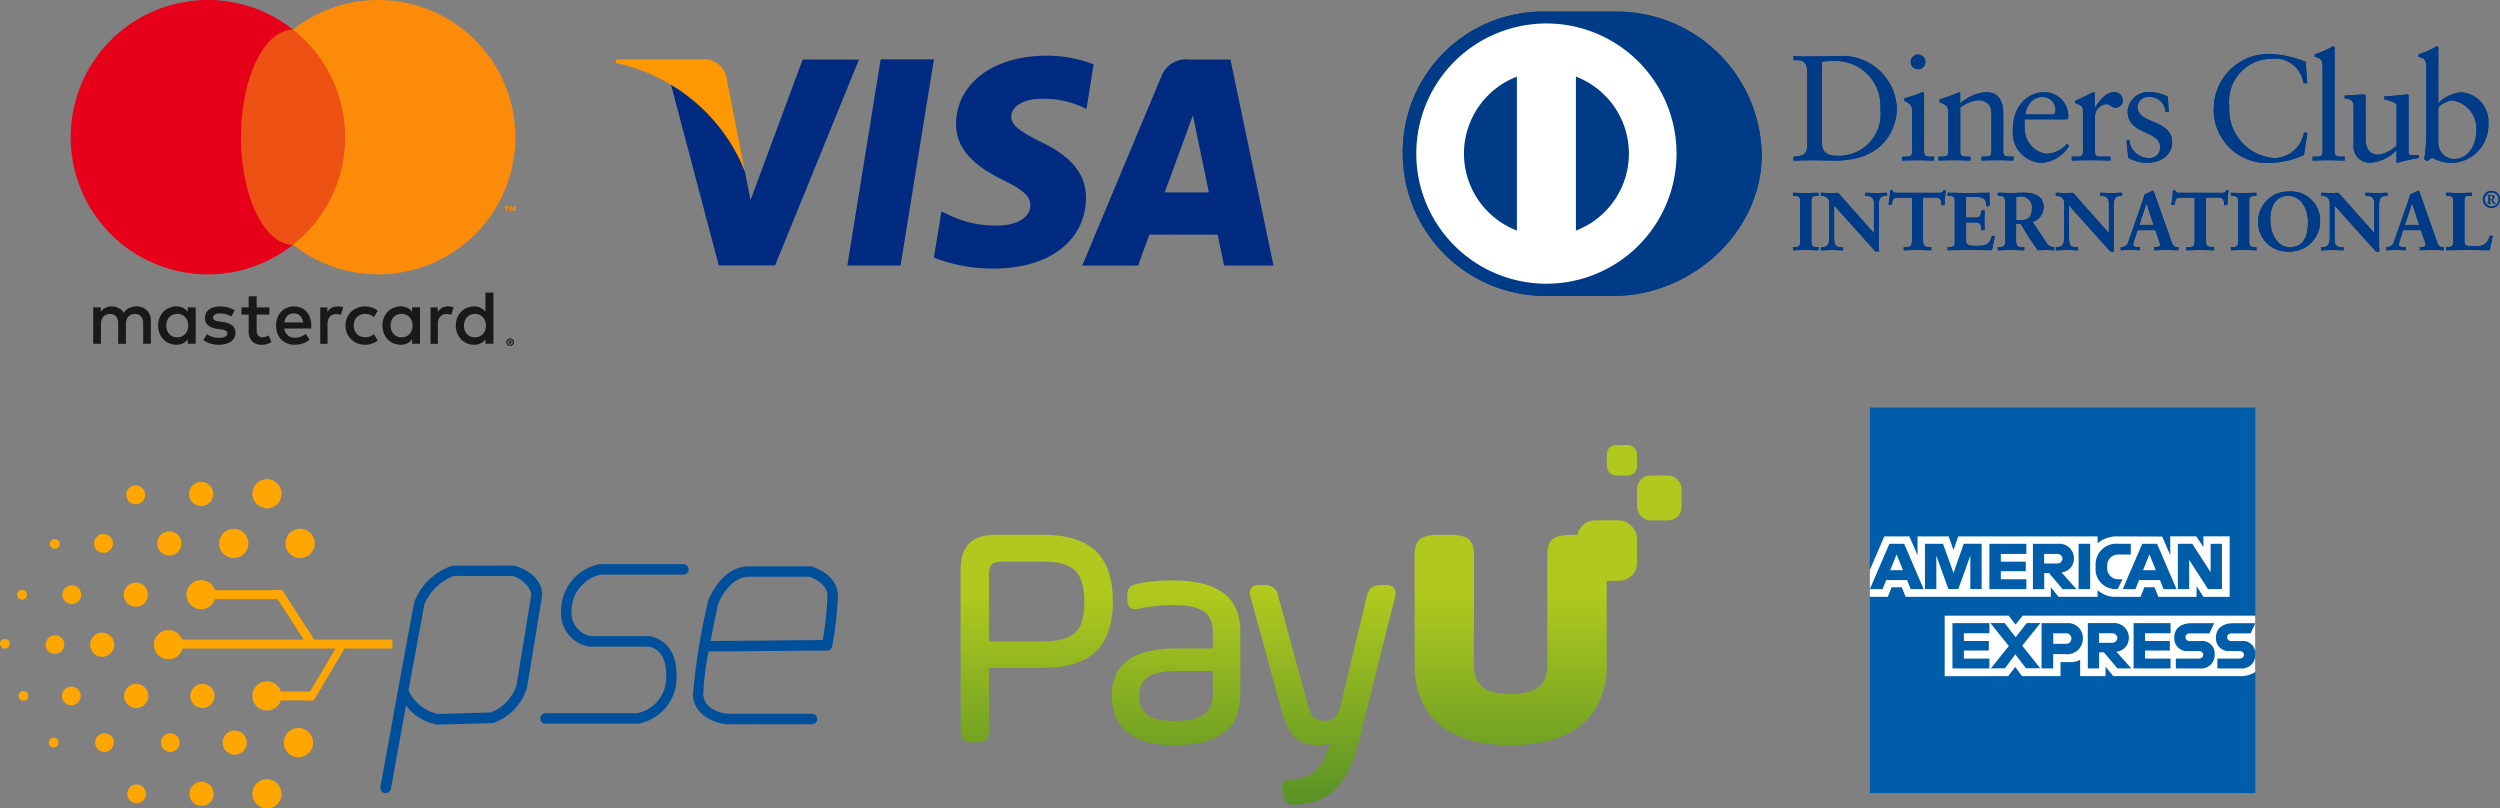 <svg xmlns="http://www.w3.org/2000/svg" xmlns:xlink="http://www.w3.org/1999/xlink" width="132.801" height="42.945" viewBox="0 0 132.801 42.945"><rect x="0" y="0" width="132.801" height="42.945" fill="#808080" stroke="none"/><defs><style>.a{fill:#002b80;}.b{fill:#fe9700;}.c{fill:#1a1818;}.d{fill:#e6001a;}.e{fill:#ee5114;}.f{fill:#fb8b08;}.g{fill:#005daa;}.g,.h{fill-rule:evenodd;}.h,.o{fill:#fff;}.i,.k{fill:#b1c91e;}.j{fill:url(#a);}.k{mix-blend-mode:multiply;isolation:isolate;}.l{fill:#004f9b;}.m{fill:#ffa600;}.n{fill:#003b87;}</style><linearGradient id="a" x1="0.5" y1="0.211" x2="0.5" y2="1.228" gradientUnits="objectBoundingBox"><stop offset="0" stop-color="#b1c91e"/><stop offset="1" stop-color="#3e8228"/></linearGradient></defs><g transform="translate(32.713 2.959)"><path class="a" d="M119.442,198.511c-2.8,0-4.763,1.488-4.781,3.615-.017,1.576,1.406,2.455,2.477,2.978,1.1.536,1.474.879,1.469,1.359-.01.735-.884,1.068-1.694,1.068a5.678,5.678,0,0,1-2.661-.572l-.367-.175-.4,2.451a8.571,8.571,0,0,0,3.153.584c2.969,0,4.9-1.471,4.924-3.742.012-1.25-.744-2.2-2.378-2.976-.986-.508-1.6-.845-1.587-1.36,0-.455.512-.942,1.621-.942a4.938,4.938,0,0,1,2.117.421l.252.125.385-2.375a6.981,6.981,0,0,0-2.535-.461Zm-8.785.192-1.77,10.955h2.828l1.771-10.955h-2.829Zm-4.143.01-2.769,7.467-.3-1.517a8.445,8.445,0,0,0-3.921-4.6l2.533,9.587,2.994,0,4.453-10.933Zm20.533,0a1.4,1.4,0,0,0-1.484.909l-4.2,10.039h2.971s.485-1.352.6-1.647l3.621.006c.088.382.345,1.641.345,1.641h2.627l-2.29-10.947Zm.2,2.953.188.944s.544,2.615.657,3.162h-2.348c.234-.629,1.126-3.062,1.126-3.062-.017.03.232-.633.376-1.044Z" transform="translate(-96.589 -198.511)"/><path class="b" d="M100.665,198.741H96.1l-.026.189a9.512,9.512,0,0,1,6.861,5.769l-.991-5.035a1.188,1.188,0,0,0-1.281-.923" transform="translate(-96.076 -198.545)"/></g><g transform="translate(3.759)"><g transform="translate(1.193 15.542)"><path class="c" d="M70.578,211.285a.713.713,0,0,0-.242-.158.81.81,0,0,0-.306-.057,1.146,1.146,0,0,0-.183.015.822.822,0,0,0-.186.054.7.7,0,0,0-.173.106.659.659,0,0,0-.143.171.689.689,0,0,0-.265-.253.77.77,0,0,0-.382-.092.969.969,0,0,0-.149.013.715.715,0,0,0-.153.046.614.614,0,0,0-.145.087.637.637,0,0,0-.127.141v-.237H67.72v1.934h.41v-1.072a.57.57,0,0,1,.04-.219.468.468,0,0,1,.1-.16.439.439,0,0,1,.153-.1.518.518,0,0,1,.188-.033.4.4,0,0,1,.321.131.556.556,0,0,1,.115.376v1.076h.41v-1.072a.59.59,0,0,1,.039-.219.483.483,0,0,1,.1-.16.448.448,0,0,1,.153-.1.526.526,0,0,1,.188-.033.4.4,0,0,1,.322.131.556.556,0,0,1,.114.376v1.076h.41v-1.215a.854.854,0,0,0-.055-.311A.725.725,0,0,0,70.578,211.285Z" transform="translate(-67.72 -210.335)"/><path class="c" d="M72.69,211.355a.75.75,0,0,0-.25-.207.77.77,0,0,0-.357-.078.948.948,0,0,0-.687.287.976.976,0,0,0-.205.322,1.149,1.149,0,0,0,0,.817.966.966,0,0,0,.205.322.948.948,0,0,0,.687.287.77.77,0,0,0,.357-.077.736.736,0,0,0,.25-.206v.232h.422v-1.934H72.69Zm-.016.979a.6.6,0,0,1-.119.2.565.565,0,0,1-.184.13.585.585,0,0,1-.239.048.573.573,0,0,1-.245-.05.538.538,0,0,1-.183-.133.6.6,0,0,1-.116-.2.748.748,0,0,1,0-.48.6.6,0,0,1,.116-.2.538.538,0,0,1,.183-.133.573.573,0,0,1,.245-.05.585.585,0,0,1,.239.048.564.564,0,0,1,.184.13.6.6,0,0,1,.119.2.732.732,0,0,1,0,.492Z" transform="translate(-67.669 -210.335)"/><path class="c" d="M75.016,212.085a1.036,1.036,0,0,0-.494-.185l-.2-.03c-.045-.007-.086-.014-.125-.023a.411.411,0,0,1-.1-.036.184.184,0,0,1-.067-.057A.134.134,0,0,1,74,211.67a.192.192,0,0,1,.1-.166.485.485,0,0,1,.27-.064,1.055,1.055,0,0,1,.179.016,1.531,1.531,0,0,1,.166.041,1.048,1.048,0,0,1,.143.054,1.2,1.2,0,0,1,.109.055l.182-.329a1.243,1.243,0,0,0-.353-.15,1.668,1.668,0,0,0-.429-.054,1.192,1.192,0,0,0-.333.044.776.776,0,0,0-.252.123.545.545,0,0,0-.159.195.6.6,0,0,0-.056.259.478.478,0,0,0,.166.379.949.949,0,0,0,.49.189l.2.025a.634.634,0,0,1,.254.078.159.159,0,0,1,.081.136.193.193,0,0,1-.112.173.673.673,0,0,1-.329.064,1.23,1.23,0,0,1-.213-.016,1.109,1.109,0,0,1-.172-.044.835.835,0,0,1-.139-.062,1.051,1.051,0,0,1-.114-.076l-.2.317a.983.983,0,0,0,.22.127,1.476,1.476,0,0,0,.225.076,1.43,1.43,0,0,0,.21.037q.1.009.174.009a1.35,1.35,0,0,0,.373-.047.82.82,0,0,0,.276-.13.574.574,0,0,0,.172-.2.54.54,0,0,0,.06-.256A.459.459,0,0,0,75.016,212.085Z" transform="translate(-67.633 -210.335)"/><path class="c" d="M78.909,211.352a.824.824,0,0,0-.289-.208.921.921,0,0,0-.37-.074,1.01,1.01,0,0,0-.39.074.874.874,0,0,0-.3.208.965.965,0,0,0-.2.322,1.174,1.174,0,0,0-.07.414,1.16,1.16,0,0,0,.072.417.933.933,0,0,0,.2.321.889.889,0,0,0,.313.206,1.066,1.066,0,0,0,.4.073,1.425,1.425,0,0,0,.419-.061,1.056,1.056,0,0,0,.377-.212l-.21-.3a.942.942,0,0,1-.268.15.848.848,0,0,1-.291.054.671.671,0,0,1-.2-.028.527.527,0,0,1-.172-.087.554.554,0,0,1-.131-.153.616.616,0,0,1-.075-.223h1.429c0-.024.005-.05.006-.077s0-.054,0-.08a1.192,1.192,0,0,0-.068-.413A.971.971,0,0,0,78.909,211.352Zm-1.181.569a.715.715,0,0,1,.057-.192.524.524,0,0,1,.1-.152.462.462,0,0,1,.151-.1.542.542,0,0,1,.2-.034.448.448,0,0,1,.329.125.608.608,0,0,1,.162.351Z" transform="translate(-67.576 -210.335)"/><path class="c" d="M84.429,211.355a.75.75,0,0,0-.25-.207.767.767,0,0,0-.357-.078.944.944,0,0,0-.686.287.962.962,0,0,0-.206.322,1.149,1.149,0,0,0,0,.817.952.952,0,0,0,.206.322.93.93,0,0,0,.307.211.942.942,0,0,0,.38.076.767.767,0,0,0,.357-.077.736.736,0,0,0,.25-.206v.232h.422v-1.934h-.422Zm-.016.979a.579.579,0,0,1-.119.2.554.554,0,0,1-.184.13.582.582,0,0,1-.239.048.573.573,0,0,1-.245-.05.538.538,0,0,1-.183-.133.585.585,0,0,1-.115-.2.73.73,0,0,1,0-.48.585.585,0,0,1,.115-.2.538.538,0,0,1,.183-.133.573.573,0,0,1,.245-.05.582.582,0,0,1,.239.048.554.554,0,0,1,.184.13.579.579,0,0,1,.119.2.732.732,0,0,1,0,.492Z" transform="translate(-67.492 -210.335)"/><path class="c" d="M76.795,212.677a.574.574,0,0,1-.2.039.357.357,0,0,1-.12-.02.252.252,0,0,1-.1-.063.307.307,0,0,1-.066-.113.5.5,0,0,1-.024-.165v-.841h.678v-.384h-.678v-.586h-.423v.586h-.386v.384h.386v.85a.776.776,0,0,0,.183.568.688.688,0,0,0,.512.183.914.914,0,0,0,.33-.057,1.325,1.325,0,0,0,.18-.084l-.144-.353A1.158,1.158,0,0,1,76.795,212.677Z" transform="translate(-67.603 -210.343)"/><path class="c" d="M80.542,211.07a.786.786,0,0,0-.322.065.676.676,0,0,0-.24.24v-.254H79.6v1.934h.388v-1.064a.647.647,0,0,1,.035-.22.471.471,0,0,1,.094-.163.393.393,0,0,1,.145-.1.484.484,0,0,1,.186-.034.824.824,0,0,1,.165.018.87.87,0,0,1,.085.022l.125-.4a.776.776,0,0,0-.1-.026A1.143,1.143,0,0,0,80.542,211.07Z" transform="translate(-67.541 -210.335)"/><path class="c" d="M86.319,211.07a.778.778,0,0,0-.321.065.687.687,0,0,0-.241.24v-.254h-.383v1.934h.387v-1.064a.647.647,0,0,1,.035-.22.5.5,0,0,1,.094-.163.4.4,0,0,1,.146-.1.477.477,0,0,1,.186-.034.832.832,0,0,1,.165.018c.029.006.058.014.084.022l.125-.4a.7.7,0,0,0-.1-.026A1.123,1.123,0,0,0,86.319,211.07Z" transform="translate(-67.454 -210.335)"/><path class="c" d="M88.269,210.346v1.02a.75.75,0,0,0-.25-.207.767.767,0,0,0-.357-.078.943.943,0,0,0-.686.287.962.962,0,0,0-.206.322,1.149,1.149,0,0,0,0,.817.952.952,0,0,0,.206.322.92.92,0,0,0,.307.211.943.943,0,0,0,.38.076.767.767,0,0,0,.357-.077.736.736,0,0,0,.25-.206v.232h.422v-2.719Zm-.016,2a.579.579,0,0,1-.119.2.554.554,0,0,1-.184.13.582.582,0,0,1-.239.048.573.573,0,0,1-.245-.05.538.538,0,0,1-.183-.133.6.6,0,0,1-.116-.2.748.748,0,0,1,0-.48.6.6,0,0,1,.116-.2.538.538,0,0,1,.183-.133.573.573,0,0,1,.245-.05.582.582,0,0,1,.239.048.554.554,0,0,1,.184.13.579.579,0,0,1,.119.2.732.732,0,0,1,0,.492Z" transform="translate(-67.434 -210.346)"/><path class="c" d="M81.531,211.64a.565.565,0,0,1,.192-.127.627.627,0,0,1,.241-.046h0a.747.747,0,0,1,.264.046.635.635,0,0,1,.205.122l.2-.338a1.025,1.025,0,0,0-.258-.149,1.139,1.139,0,0,0-.829,0,1,1,0,0,0-.329.214.985.985,0,0,0-.217.322,1.081,1.081,0,0,0,0,.807.985.985,0,0,0,.217.322,1,1,0,0,0,.329.214,1.139,1.139,0,0,0,.829,0,1.026,1.026,0,0,0,.258-.149l-.2-.338a.636.636,0,0,1-.205.122.747.747,0,0,1-.264.046h0a.627.627,0,0,1-.241-.046.565.565,0,0,1-.192-.127.588.588,0,0,1-.127-.2.7.7,0,0,1,0-.5A.588.588,0,0,1,81.531,211.64Z" transform="translate(-67.521 -210.335)"/></g><g transform="translate(23.135 17.978)"><path class="c" d="M89.54,212.746a.2.2,0,0,1,.079.015.207.207,0,0,1,.065.043.192.192,0,0,1,.043.063.187.187,0,0,1,0,.152.2.2,0,0,1-.043.064.2.2,0,0,1-.065.042.187.187,0,0,1-.079.016.2.2,0,0,1-.08-.016.217.217,0,0,1-.065-.042.2.2,0,0,1-.043-.064.2.2,0,0,1,0-.152.193.193,0,0,1,.043-.063.219.219,0,0,1,.065-.043A.213.213,0,0,1,89.54,212.746Zm0,.34a.144.144,0,0,0,.056-.011.157.157,0,0,0,.045-.03.138.138,0,0,0,.03-.046.144.144,0,0,0,.011-.056.152.152,0,0,0-.011-.056.146.146,0,0,0-.075-.075.145.145,0,0,0-.056-.011.149.149,0,0,0-.056.011.138.138,0,0,0-.046.03.125.125,0,0,0-.03.045.152.152,0,0,0-.011.056.144.144,0,0,0,.011.056.139.139,0,0,0,.03.046.178.178,0,0,0,.046.03A.148.148,0,0,0,89.54,213.086Zm.012-.23a.082.082,0,0,1,.055.016.053.053,0,0,1,.018.043.046.046,0,0,1-.013.034.061.061,0,0,1-.04.018l.055.063h-.059l-.049-.061h-.006v.061h-.049v-.175Zm-.039.043v.033h.038a.029.029,0,0,0,.017,0,.012.012,0,0,0,.006-.012.014.014,0,0,0-.006-.012.029.029,0,0,0-.017,0Z" transform="translate(-89.337 -212.746)"/></g><path class="d" d="M75.586,202.323a7.272,7.272,0,0,1,2.767-5.714,7.288,7.288,0,1,0,0,11.427A7.272,7.272,0,0,1,75.586,202.323Z" transform="translate(-66.545 -195.035)"/><ellipse class="e" cx="2.767" cy="5.714" rx="2.767" ry="5.714" transform="translate(9.041 1.574)"/><path class="f" d="M89.325,206.1v-.213h-.086v-.058h.237v.058h-.086v.213Zm.457,0v-.188l-.061.162h-.068l-.061-.162v.188h-.064v-.271h.091l.068.174.067-.174h.091v.271Z" transform="translate(-66.203 -194.872)"/><path class="f" d="M82.7,195.035a7.252,7.252,0,0,0-4.52,1.574,7.283,7.283,0,0,1,0,11.427,7.287,7.287,0,1,0,4.52-13Z" transform="translate(-66.37 -195.035)"/></g><g transform="translate(99.326 21.648)"><path class="g" d="M221.3,192.272H241.78v20.479H221.3V192.272Z" transform="translate(-221.3 -192.272)"/><path class="h" d="M225.97,208.473v-3.216h3.4l.365.476.377-.476h12.357v2.993a1.429,1.429,0,0,1-.7.222h-6.843l-.411-.507v.507h-1.349v-.866a1.134,1.134,0,0,1-.583.121h-.459v.745h-2.043l-.365-.487-.37.487Z" transform="translate(-221.994 -194.202)"/><path class="h" d="M221.3,202.1l.768-1.79H223.4l.435,1v-1h1.651l.259.725.252-.725H233.4v.364a1.6,1.6,0,0,1,1.03-.364l2.4.008.428.989v-1h1.381l.381.568v-.568h1.394v3.215h-1.394l-.364-.57v.57h-2.03l-.2-.507h-.546l-.2.507H234.3a1.362,1.362,0,0,1-.9-.357v.357h-2.075l-.411-.507v.507H223.2l-.2-.507h-.544l-.2.507H221.3V202.1Z" transform="translate(-221.3 -193.466)"/><path class="g" d="M222.34,200.774l-1.035,2.408h.674l.191-.482h1.111l.19.482h.689l-1.034-2.408Zm.383.56.339.843h-.678l.339-.843Z" transform="translate(-221.301 -193.536)"/><path class="g" d="M224.742,203.181v-2.407l.958,0,.557,1.552.544-1.556h.95v2.407h-.6v-1.774l-.638,1.774h-.528l-.64-1.774v1.774Z" transform="translate(-221.812 -193.536)"/><path class="g" d="M228.76,203.181v-2.407h1.964v.538h-1.356v.412h1.324v.507h-1.324v.428h1.356v.523Z" transform="translate(-222.409 -193.536)"/><path class="g" d="M231.477,200.774v2.408h.6v-.856h.254l.722.856h.736l-.793-.887a.733.733,0,0,0,.661-.739.779.779,0,0,0-.841-.782Zm.6.539h.689a.276.276,0,0,1,.284.253.272.272,0,0,1-.276.254h-.7v-.507Z" transform="translate(-222.813 -193.536)"/><path class="g" d="M234.941,203.181h-.615v-2.407h.615v2.407Z" transform="translate(-223.236 -193.536)"/><path class="g" d="M236.557,203.181h-.133a1.061,1.061,0,0,1-1.032-1.194,1.1,1.1,0,0,1,1.2-1.213h.665v.57h-.689a.579.579,0,0,0-.562.65.589.589,0,0,0,.649.662h.159l-.254.525Z" transform="translate(-223.394 -193.536)"/><path class="g" d="M238.117,200.774l-1.035,2.408h.674l.191-.482h1.111l.19.482h.689l-1.034-2.408Zm.383.56.339.843h-.679l.34-.843Z" transform="translate(-223.646 -193.536)"/><path class="g" d="M240.518,203.181v-2.407h.765l.977,1.513v-1.513h.6v2.407h-.74l-1-1.552v1.552Z" transform="translate(-224.156 -193.536)"/><path class="g" d="M226.454,208.13v-2.407h1.964v.539h-1.356v.412h1.324v.507h-1.324v.428h1.356v.523Z" transform="translate(-222.066 -194.271)"/><path class="g" d="M237.757,208.13v-2.407h1.964v.539h-1.356v.412h1.318v.507h-1.318v.428h1.356v.523Z" transform="translate(-223.746 -194.271)"/><path class="g" d="M228.846,208.13l.956-1.189-.979-1.219h.758l.583.753.585-.753h.729l-.966,1.2.958,1.2h-.758l-.566-.741-.552.741Z" transform="translate(-222.418 -194.271)"/><path class="g" d="M232.016,205.723v2.407h.618v-.76h.633a.833.833,0,0,0,.943-.837.793.793,0,0,0-.864-.81Zm.618.544h.667a.272.272,0,0,1,.3.278.278.278,0,0,1-.3.277h-.665v-.554Z" transform="translate(-222.893 -194.271)"/><path class="g" d="M234.9,205.722v2.408h.6v-.856h.254l.722.856h.736l-.793-.887a.733.733,0,0,0,.661-.739.779.779,0,0,0-.841-.782Zm.6.539h.689a.276.276,0,0,1,.284.253.272.272,0,0,1-.276.254h-.7v-.507Z" transform="translate(-223.321 -194.271)"/><path class="g" d="M240.378,208.13v-.523h1.2c.178,0,.255-.1.255-.2s-.077-.2-.255-.2h-.544a.674.674,0,0,1-.737-.721c0-.387.242-.759.945-.759h1.172l-.253.541h-1.014c-.194,0-.254.1-.254.2a.21.21,0,0,0,.222.209h.57a.661.661,0,0,1,.756.691.722.722,0,0,1-.785.766Z" transform="translate(-224.124 -194.271)"/><path class="g" d="M242.973,208.13v-.523h1.154c.178,0,.255-.1.255-.2s-.077-.2-.255-.2h-.494a.673.673,0,0,1-.736-.721c0-.387.241-.759.944-.759h1.149l-.254.541h-.99c-.194,0-.254.1-.254.2a.21.21,0,0,0,.221.209h.519a.661.661,0,0,1,.757.691.722.722,0,0,1-.785.766Z" transform="translate(-224.51 -194.271)"/></g><g transform="translate(51.022 23.639)"><rect class="i" width="2.364" height="2.385" rx="0.71" transform="translate(35.941 1.62)"/><rect class="i" width="1.605" height="1.62" rx="0.482" transform="translate(34.334 0)"/><path class="j" d="M168.442,155.52h-2.464c-1.317,0-1.9.587-1.9,1.9v8.459c0,.509.163.672.672.672h.166c.509,0,.672-.164.672-.672v-3.291h2.858c2.537,0,3.719-1.124,3.719-3.536S170.979,155.52,168.442,155.52Zm2.208,3.536c0,1.378-.352,2.125-2.208,2.125h-2.858v-3.557c0-.493.183-.677.676-.677h2.181C169.84,156.947,170.65,157.292,170.65,159.056Zm4.685-1.111a8.809,8.809,0,0,0-1.821.169c-.411.089-.583.2-.583.67v.133a.729.729,0,0,0,.085.4.361.361,0,0,0,.324.156,1.082,1.082,0,0,0,.255-.037,8.9,8.9,0,0,1,1.806-.18c1.474,0,2.075.408,2.075,1.409v.893h-1.859c-2.389,0-3.5.806-3.5,2.537,0,1.679,1.149,2.6,3.236,2.6,2.48,0,3.586-.844,3.586-2.737v-3.3C178.937,158.835,177.759,157.946,175.335,157.946Zm2.142,4.808v1.159c0,.945-.351,1.493-2.142,1.493-1.184,0-1.759-.428-1.759-1.309,0-.967.577-1.343,2.059-1.343Zm9.667-3.885-1.916,7.661c-.561,2.246-1.52,3.21-3.311,3.327-.047,0-.09.006-.131.006-.386,0-.508-.213-.579-.556l-.033-.149a.571.571,0,0,1,.038-.455c.088-.118.246-.153.49-.173,1.2-.123,1.606-.678,2.005-1.935a2.105,2.105,0,0,1-.663.1c-1.318,0-1.671-.918-1.967-2.027l-1.582-5.794a.624.624,0,0,1,.015-.531.615.615,0,0,1,.5-.152h.133a.7.7,0,0,1,.818.628l1.566,5.744c.2.716.405.837.913.837.415,0,.657-.129.829-.835l1.382-5.744c.11-.477.3-.631.8-.631h.15a.624.624,0,0,1,.5.15A.633.633,0,0,1,187.143,158.869ZM198.4,156.63v5.809a4.314,4.314,0,0,1-.618,2.363c-.787,1.236-2.31,1.894-4.475,1.894h-.016c-2.165,0-3.689-.658-4.475-1.894a4.31,4.31,0,0,1-.618-2.363V156.63c0-.938.383-1.108,1.413-1.108h.325c1.03,0,1.413.17,1.413,1.108v2.691c0,.016,0,.032,0,.049v3.068a1.639,1.639,0,0,0,.221.905c.281.433.837.629,1.726.63s1.446-.2,1.727-.631a1.638,1.638,0,0,0,.221-.9v-3.068c0-.017,0-.033,0-.049V156.63c0-.938.383-1.108,1.413-1.108h.324C198.019,155.522,198.4,155.692,198.4,156.63Z" transform="translate(-164.073 -150.75)"/><rect class="k" width="3.183" height="3.211" rx="0.956" transform="translate(32.757 4.003)"/></g><g transform="translate(0 25.451)"><g transform="translate(28.697 4.517)"><path class="l" d="M122.765,167.314h-4.9a.278.278,0,1,1,0-.557h4.878a1.929,1.929,0,0,0,1.532-1.876c.057-1.5-.8-1.649-.942-1.664h-3.148a1.792,1.792,0,0,1-1.49-1.949,2.516,2.516,0,0,1,2.019-2.424.307.307,0,0,1,.059-.006h4.416a.278.278,0,0,1,0,.557H120.8a1.972,1.972,0,0,0-1.554,1.879v.021a1.277,1.277,0,0,0,1,1.366h3.107c.015,0,1.553.117,1.472,2.241a2.481,2.481,0,0,1-2.015,2.408A.265.265,0,0,1,122.765,167.314Z" transform="translate(-117.583 -158.839)"/></g><g transform="translate(36.809 4.63)"><path class="l" d="M138.585,167.436H134.06l-.03,0c-.6-.064-1.732-.479-1.758-1.594a36.3,36.3,0,0,1,.8-4.937.23.23,0,0,1,.011-.036c.028-.075.693-1.823,2.166-1.823h3.255a.279.279,0,0,1,.077.011c.057.017,1.393.416,1.393,1.564a20.374,20.374,0,0,1-.3,2.668.279.279,0,0,1-.272.231l-6.3.052a14.685,14.685,0,0,0-.281,2.256c.02.863,1.106,1.032,1.247,1.051h4.509a.279.279,0,1,1,0,.557Zm-4.973-6.391c-.031.142-.218,1-.4,1.969l5.957-.05a18.18,18.18,0,0,0,.249-2.344c0-.651-.783-.958-.956-1.018H135.25C134.223,159.6,133.676,160.887,133.613,161.046Z" transform="translate(-132.272 -159.045)"/></g><g transform="translate(20.205 4.59)"><path class="l" d="M102.482,171.058a.256.256,0,0,1-.05,0,.278.278,0,0,1-.224-.324s.443-2.453.89-4.906c.224-1.227.447-2.453.617-3.374.085-.46.156-.844.207-1.113a4.361,4.361,0,0,1,.1-.464l0,0a3.253,3.253,0,0,1,2.017-1.9.29.29,0,0,1,.076,0c.184.007,1.95,0,3.116,0h0c.27-.006,1.713.541,1.546,1.683,0,.01,0,.02,0,.03l-.777,4.742a.274.274,0,0,1-.007.03,2.86,2.86,0,0,1-1.783,1.868.247.247,0,0,1-.072.012l-2.862.082h-.034a2.626,2.626,0,0,1-1.676-1.018c-.308,1.693-.616,3.392-.8,4.429A.278.278,0,0,1,102.482,171.058ZM103.7,165.6a2.229,2.229,0,0,0,1.57,1.258l2.8-.08a2.334,2.334,0,0,0,1.369-1.462l.771-4.707c.081-.525-.723-1.086-1.054-1.083l-1.509,0h-1.083c-.2,0-.348,0-.455-.007a2.8,2.8,0,0,0-1.572,1.528C104.5,161.274,104.117,163.339,103.7,165.6Z" transform="translate(-102.204 -158.972)"/></g><path class="m" d="M94.635,156.215a.777.777,0,1,1-.777-.777A.777.777,0,0,1,94.635,156.215Z" transform="translate(-77.914 -152.799)"/><ellipse class="m" cx="0.777" cy="0.777" rx="0.777" ry="0.777" transform="translate(13.407 0)"/><path class="m" d="M88.248,156.215a.777.777,0,1,1-.777-.777A.777.777,0,0,1,88.248,156.215Z" transform="translate(-75.054 -152.799)"/><ellipse class="m" cx="0.777" cy="0.777" rx="0.777" ry="0.777" transform="translate(15.077 13.22)"/><ellipse class="m" cx="0.777" cy="0.777" rx="0.777" ry="0.777" transform="translate(13.404 10.74)"/><ellipse class="m" cx="0.643" cy="0.643" rx="0.643" ry="0.643" transform="translate(10.11 10.874)"/><path class="m" d="M88.312,175.487a.642.642,0,1,1-.642-.643A.642.642,0,0,1,88.312,175.487Z" transform="translate(-75.203 -161.489)"/><ellipse class="m" cx="0.643" cy="0.643" rx="0.643" ry="0.643" transform="translate(10.065 16.075)"/><ellipse class="m" cx="0.498" cy="0.498" rx="0.498" ry="0.498" transform="translate(8.546 13.499)"/><ellipse class="m" cx="0.498" cy="0.498" rx="0.498" ry="0.498" transform="translate(2.423 8.293)"/><ellipse class="m" cx="0.498" cy="0.498" rx="0.498" ry="0.498" transform="translate(3.315 5.639)"/><path class="m" d="M75.669,156.442a.5.5,0,1,1-.5-.5A.5.5,0,0,1,75.669,156.442Z" transform="translate(-69.671 -153.026)"/><path class="m" d="M78.769,151.769a.5.5,0,1,1-.5-.5A.5.5,0,0,1,78.769,151.769Z" transform="translate(-71.059 -150.933)"/><ellipse class="m" cx="0.498" cy="0.498" rx="0.498" ry="0.498" transform="translate(6.762 16.219)"/><ellipse class="m" cx="0.498" cy="0.498" rx="0.498" ry="0.498" transform="translate(5.051 13.499)"/><ellipse class="m" cx="0.498" cy="0.498" rx="0.498" ry="0.498" transform="translate(3.291 11.019)"/><ellipse class="m" cx="0.257" cy="0.257" rx="0.257" ry="0.257" transform="translate(2.592 13.741)"/><ellipse class="m" cx="0.257" cy="0.257" rx="0.257" ry="0.257" transform="translate(0.989 11.26)"/><path class="m" d="M66.128,166.287a.257.257,0,1,1-.257-.257A.257.257,0,0,1,66.128,166.287Z" transform="translate(-65.614 -157.542)"/><ellipse class="m" cx="0.257" cy="0.257" rx="0.257" ry="0.257" transform="translate(0.916 5.884)"/><ellipse class="m" cx="0.257" cy="0.257" rx="0.257" ry="0.257" transform="translate(2.652 3.184)"/><ellipse class="m" cx="0.643" cy="0.643" rx="0.643" ry="0.643" transform="translate(6.593 10.874)"/><ellipse class="m" cx="0.643" cy="0.643" rx="0.643" ry="0.643" transform="translate(4.786 8.154)"/><path class="m" d="M78.8,161.252a.642.642,0,1,1-.643-.642A.643.643,0,0,1,78.8,161.252Z" transform="translate(-70.941 -155.115)"/><ellipse class="m" cx="0.643" cy="0.643" rx="0.643" ry="0.643" transform="translate(8.353 2.773)"/><ellipse class="m" cx="0.643" cy="0.643" rx="0.643" ry="0.643" transform="translate(10.041 0.146)"/><ellipse class="m" cx="0.777" cy="0.777" rx="0.777" ry="0.777" transform="translate(8.173 8.02)"/><ellipse class="m" cx="0.777" cy="0.777" rx="0.777" ry="0.777" transform="translate(9.907 5.36)"/><ellipse class="m" cx="0.777" cy="0.777" rx="0.777" ry="0.777" transform="translate(13.404 15.94)"/><rect class="m" width="11.498" height="0.477" transform="translate(9.345 8.523)"/><rect class="m" width="3.616" height="0.477" transform="translate(11.259 5.899)"/><path class="m" d="M93.749,164.415l-1.99-3.074h.556l1.99,3.074Z" transform="translate(-77.322 -155.443)"/><rect class="m" width="1.845" height="0.477" transform="translate(14.787 11.278)"/><path class="m" d="M94.937,169.691l1.65-2.783h.477l-1.65,2.783Z" transform="translate(-78.745 -157.936)"/></g><path class="n" d="M156.346,210.861c4.127.02,7.895-3.366,7.895-7.484a7.712,7.712,0,0,0-7.895-7.616h-3.553a7.449,7.449,0,0,0-7.616,7.616,7.565,7.565,0,0,0,7.616,7.484Z" transform="translate(-70.66 -195.143)"/><path class="o" d="M154.5,207.5v-8.178a4.378,4.378,0,0,1,0,8.178m-5.948-4.089a4.388,4.388,0,0,1,2.812-4.089v8.177a4.386,4.386,0,0,1-2.812-4.087m4.38-6.913a6.912,6.912,0,1,0,6.912,6.913,6.913,6.913,0,0,0-6.912-6.913" transform="translate(-70.786 -195.252)"/><path class="n" d="M171.064,203.148c0,.611.438.683.826.683a2.212,2.212,0,0,0,2.279-2.477,2.386,2.386,0,0,0-2.485-2.557c-.326,0-.476.023-.62.031Zm-.778-3.725c0-.714-.373-.667-.73-.675v-.206c.31.015.627.015.937.015.334,0,.786-.015,1.374-.015a2.894,2.894,0,0,1,3.176,2.78c0,.786-.461,2.764-3.272,2.764-.405,0-.779-.016-1.152-.016-.357,0-.707.009-1.064.016v-.207c.476-.048.708-.064.73-.6Z" transform="translate(-74.283 -195.556)"/><path class="n" d="M177.178,199.218a.39.39,0,0,1,0-.78.389.389,0,0,1,.389.382.4.4,0,0,1-.389.4m-.85,4.645h.151c.222,0,.381,0,.381-.262v-2.151c0-.349-.119-.4-.413-.556v-.127c.373-.112.818-.262.85-.286a.284.284,0,0,1,.143-.04c.039,0,.056.048.056.112V203.6c0,.262.175.262.4.262h.135v.207c-.27,0-.548-.016-.833-.016s-.572.009-.865.016Z" transform="translate(-75.29 -195.541)"/><path class="n" d="M179.118,201.846c0-.294-.088-.373-.461-.524v-.151a10.6,10.6,0,0,0,1.048-.381c.024,0,.047.016.047.079v.516a2.336,2.336,0,0,1,1.376-.6c.674,0,.912.492.912,1.112v2.048c0,.262.175.262.4.262h.143v.207c-.278,0-.557-.016-.841-.016s-.573.009-.859.016v-.207h.143c.223,0,.381,0,.381-.262v-2.056c0-.454-.277-.675-.73-.675a2.126,2.126,0,0,0-.922.381v2.351c0,.262.175.262.4.262h.142v.207c-.278,0-.556-.016-.842-.016s-.571.009-.857.016v-.207h.143c.222,0,.381,0,.381-.262Z" transform="translate(-75.626 -195.89)"/><path class="n" d="M185.282,201.973c.2,0,.221-.1.221-.2a.672.672,0,0,0-.69-.73c-.484,0-.817.356-.913.929Zm-1.406.255a1.964,1.964,0,0,0,0,.461,1.327,1.327,0,0,0,1.167,1.373,1.524,1.524,0,0,0,1.073-.532l.111.112a1.862,1.862,0,0,1-1.469.9,1.6,1.6,0,0,1-1.517-1.732c0-1.556,1.048-2.017,1.6-2.017a1.261,1.261,0,0,1,1.343,1.246,1.019,1.019,0,0,1-.007.144l-.072.048Z" transform="translate(-76.317 -195.89)"/><path class="n" d="M186.915,204.213h.215c.221,0,.381,0,.381-.262v-2.231c0-.246-.294-.294-.413-.357v-.119c.58-.246.9-.453.97-.453.047,0,.071.024.071.1v.715h.017c.2-.31.532-.818,1.016-.818a.433.433,0,0,1,.453.421.385.385,0,0,1-.373.405c-.247,0-.247-.191-.525-.191a.671.671,0,0,0-.58.66v1.865c0,.262.159.262.381.262h.444v.207c-.437-.008-.769-.016-1.111-.016-.325,0-.659.009-.945.016Z" transform="translate(-76.863 -195.89)"/><path class="n" d="M190.481,203.315a1.046,1.046,0,0,0,1,.969.56.56,0,0,0,.642-.564c0-.937-1.73-.635-1.73-1.914a1.091,1.091,0,0,1,1.231-1.017,2.082,2.082,0,0,1,.9.231l.056.809H192.4a.814.814,0,0,0-.865-.785.558.558,0,0,0-.62.524c0,.93,1.842.644,1.842,1.89,0,.524-.421,1.08-1.366,1.08a2.092,2.092,0,0,1-.968-.27l-.088-.914Z" transform="translate(-77.372 -195.89)"/><path class="n" d="M200.74,199.958h-.2a1.511,1.511,0,0,0-1.7-1.3,2.264,2.264,0,0,0-2.24,2.518,2.587,2.587,0,0,0,2.367,2.756,1.614,1.614,0,0,0,1.6-1.374l.182.048-.182,1.16a4.454,4.454,0,0,1-1.756.421,2.826,2.826,0,0,1-3.033-2.987,2.92,2.92,0,0,1,3.01-2.8,5.729,5.729,0,0,1,1.874.422Z" transform="translate(-78.18 -195.535)"/><path class="n" d="M201.942,203.787h.151c.223,0,.381,0,.381-.262V199.1c0-.517-.119-.532-.421-.62v-.127a5.076,5.076,0,0,0,.818-.341.813.813,0,0,1,.174-.088c.049,0,.065.048.065.112v5.487c0,.262.175.262.4.262h.135v.207c-.27,0-.547-.016-.833-.016s-.571.009-.866.016Z" transform="translate(-79.097 -195.465)"/><path class="n" d="M207.338,204c0,.144.088.152.222.152.1,0,.215-.008.318-.008v.167a8.048,8.048,0,0,0-1.143.246l-.04-.024v-.643a2.147,2.147,0,0,1-1.406.667.857.857,0,0,1-.873-.945v-2.033c0-.207-.032-.405-.476-.444v-.152c.286-.008.92-.055,1.024-.055.088,0,.088.055.088.23v2.049c0,.238,0,.921.69.921a1.776,1.776,0,0,0,.96-.484v-2.138c0-.158-.381-.245-.667-.324v-.143c.714-.049,1.16-.112,1.239-.112.064,0,.064.055.064.143Z" transform="translate(-79.393 -195.911)"/><path class="n" d="M209.6,203.1a.854.854,0,0,0,.818.811c.85,0,1.207-.833,1.207-1.541a1.514,1.514,0,0,0-1.27-1.572,1.223,1.223,0,0,0-.755.374Zm0-2.159a2,2,0,0,1,1.183-.572,1.547,1.547,0,0,1,1.477,1.668,2.005,2.005,0,0,1-1.9,2.081,2.336,2.336,0,0,1-1.1-.278l-.238.183-.166-.088a9.352,9.352,0,0,0,.111-1.413V199.1c0-.517-.119-.532-.421-.62v-.127a5.043,5.043,0,0,0,.818-.341.811.811,0,0,1,.175-.088c.048,0,.063.048.063.112Z" transform="translate(-80.078 -195.465)"/><path class="n" d="M169.545,209.972h.06c.156,0,.32-.02.32-.246v-2.264c0-.225-.164-.246-.32-.246h-.06v-.13c.169,0,.427.017.64.017s.474-.017.678-.017v.13h-.06c-.155,0-.32.021-.32.246v2.264c0,.226.165.246.32.246h.06v.13c-.208,0-.467-.017-.683-.017s-.467.017-.635.017Z" transform="translate(-74.282 -196.826)"/><path class="n" d="M170.841,210.08v-.092H170.8c-.154,0-.338-.026-.339-.266v-2.264c0-.238.185-.266.339-.266h.042V207.1c-.2,0-.45.017-.659.017s-.454-.015-.622-.017v.092h.042c.154,0,.338.027.338.266v2.264c0,.239-.184.266-.338.266h-.042v.092c.168,0,.412-.017.616-.017s.461.016.664.017m.019.037c-.209,0-.467-.017-.683-.017s-.466.017-.635.017h-.019v-.167h.079c.157,0,.3-.017.3-.228v-2.264c0-.211-.144-.225-.3-.228h-.079v-.167h.019c.169,0,.429.017.64.017s.473-.017.678-.017h.02v.167h-.08c-.157,0-.3.017-.3.228v2.264c0,.211.145.224.3.228h.08v.167Z" transform="translate(-74.278 -196.823)"/><path class="n" d="M174.09,209.251l.009-.009v-1.62a.356.356,0,0,0-.376-.406h-.095v-.13c.2,0,.4.017.6.017.177,0,.355-.017.532-.017v.13H174.7c-.182,0-.385.034-.385.548v1.967a2.861,2.861,0,0,0,.026.436h-.164l-2.225-2.481v1.781c0,.375.073.5.406.5h.073v.13c-.186,0-.371-.017-.557-.017s-.393.017-.587.017v-.13h.06c.3,0,.388-.2.388-.547V207.6a.387.387,0,0,0-.392-.388h-.056v-.13c.163,0,.332.017.5.017.129,0,.255-.017.385-.017Z" transform="translate(-74.54 -196.826)"/><path class="n" d="M174.077,209.238h0l0,0Zm.01.009.014-.013Zm.086.9h.143a2.881,2.881,0,0,1-.023-.417v-1.967c0-.518.217-.568.4-.568h.045V207.1c-.169,0-.341.017-.513.017-.2,0-.39-.015-.586-.017v.092h.076a.378.378,0,0,1,.4.426l-.006,1.633-.008.009-.014.013-1.922-2.173c-.129,0-.254.017-.386.017-.158,0-.32-.015-.477-.017v.092h.038a.407.407,0,0,1,.411.408v1.82c0,.346-.1.566-.407.568l-.042,0v.093c.187,0,.38-.017.569-.017s.36.016.538.017v-.091h-.054c-.34,0-.424-.15-.425-.525v-1.83Zm.164.037-.179-.007-2.192-2.443v1.732c.005.375.062.482.387.487h.093v.167h-.02c-.186,0-.373-.017-.557-.017s-.393.017-.588.017h-.019v-.167h.08c.285,0,.367-.186.37-.53V207.6a.371.371,0,0,0-.375-.37h-.076v-.167h.019c.165,0,.335.017.5.017.129,0,.255-.017.4-.01l1.9,2.138v-1.59c0-.344-.232-.385-.358-.388h-.114v-.167h.02c.2,0,.4.017.6.017.176,0,.353-.017.532-.017h.019v.167H174.7c-.179.005-.362.021-.367.53v1.967a2.9,2.9,0,0,0,.026.433l0,.022Z" transform="translate(-74.537 -196.823)"/><path class="n" d="M176.039,207.279c-.324,0-.337.077-.4.392h-.129c.017-.12.038-.241.052-.367a2.61,2.61,0,0,0,.026-.367h.1c.035.13.143.125.26.125h2.229c.118,0,.225,0,.234-.134l.1.017c-.017.117-.034.233-.048.35s-.008.234-.008.35l-.129.049c-.009-.16-.031-.415-.32-.415H177.3v2.3c0,.334.151.371.358.371h.083v.13c-.169,0-.471-.017-.7-.017-.26,0-.562.017-.731.017v-.13h.083c.238,0,.358-.021.358-.362v-2.308Z" transform="translate(-75.168 -196.803)"/><path class="n" d="M177.739,210.094c-.17,0-.472-.017-.7-.017-.259,0-.561.017-.731.017h-.018v-.167h.1c.238-.006.335-.009.34-.344v-2.289h-.69v-.038h.727v2.328c0,.346-.14.381-.377.382h-.064v.091c.171,0,.461-.017.713-.017.225,0,.514.016.685.017v-.091h-.064c-.209,0-.377-.052-.377-.392v-2.318h.728c.29,0,.328.248.337.408l.094-.034c0-.112,0-.226.008-.34s.028-.221.044-.331l-.066-.011c-.02.125-.142.132-.25.13h-2.251c-.1,0-.213,0-.251-.125H175.6a2.661,2.661,0,0,1-.026.351c-.013.118-.032.232-.049.346h.092c.057-.3.095-.4.417-.394v.038c-.32.006-.313.06-.383.379l0,.014h-.167l0-.022c.018-.121.04-.242.052-.367a2.347,2.347,0,0,0,.026-.364v-.019h.137l0,.014c.03.109.109.11.22.112h2.251c.12,0,.208,0,.215-.117l0-.02.02,0,.122.019,0,.019c-.017.117-.035.233-.047.349s-.009.232-.009.348v.014l-.012.005-.153.055v-.025c-.011-.163-.028-.4-.3-.4h-.69v2.28c0,.326.133.349.339.353h.1v.167Z" transform="translate(-75.164 -196.799)"/><path class="n" d="M179.2,209.972h.061c.155,0,.319-.02.319-.246v-2.264c0-.225-.164-.246-.319-.246H179.2v-.13c.263,0,.713.017,1.076.017s.812-.017,1.106-.017c-.008.186,0,.472.009.662l-.13.034c-.021-.28-.073-.5-.527-.5h-.6v1.131h.513c.259,0,.315-.146.341-.381h.129c-.008.169-.013.338-.013.507s.005.328.013.492l-.129.026c-.026-.259-.039-.427-.338-.427h-.517v1.007c0,.281.249.281.526.281.518,0,.748-.035.877-.527l.121.03c-.056.229-.108.458-.146.687-.277,0-.774-.017-1.162-.017s-.9.017-1.15.017Z" transform="translate(-75.717 -196.826)"/><path class="n" d="M181.5,210.08c.037-.219.087-.437.14-.655l-.085-.021c-.129.484-.38.527-.89.524-.272,0-.545,0-.546-.3V208.6h.536c.3,0,.333.179.354.425l.094-.02c-.009-.158-.013-.318-.013-.477s0-.324.013-.488H181c-.024.226-.094.384-.358.381h-.533v-1.17h.619c.45,0,.524.229.543.5l.094-.025c-.008-.123-.013-.278-.013-.423,0-.074,0-.144,0-.205-.294,0-.731.017-1.086.017s-.793-.015-1.057-.017v.092h.042c.154,0,.338.027.339.266v2.264c0,.238-.185.265-.339.267h-.042v.091c.252,0,.751-.017,1.131-.017s.868.016,1.146.017m.015.037c-.277,0-.774-.018-1.161-.018s-.9.018-1.15.018h-.018v-.167h.078c.157,0,.3-.017.3-.228v-2.264c0-.21-.145-.225-.3-.228h-.078v-.167h.018c.264,0,.713.017,1.076.017s.811-.017,1.106-.017h.019v.02c0,.065,0,.142,0,.223,0,.15,0,.313.014.436v.016l-.014,0-.152.04v-.022c-.026-.28-.063-.484-.508-.488h-.582v1.093h.5c.249,0,.293-.129.323-.362v-.018h.166v.02c-.008.169-.014.337-.014.506s.005.328.014.492v.015l-.015,0-.151.03v-.02c-.03-.264-.032-.408-.319-.411h-.5v.989c0,.262.227.26.509.262.52,0,.729-.029.859-.514l0-.017.018,0,.139.036,0,.018c-.056.229-.107.457-.146.686l0,.015Z" transform="translate(-75.714 -196.823)"/><path class="n" d="M183.261,208.546h.211c.432,0,.665-.163.665-.673a.59.59,0,0,0-.631-.631,2.365,2.365,0,0,0-.245.017Zm-.553-1c0-.315-.173-.328-.307-.328h-.077v-.13c.139,0,.406.018.67.018s.467-.018.7-.018c.544,0,1.028.147,1.028.761a.815.815,0,0,1-.6.76l.738,1.106a.481.481,0,0,0,.42.259v.13c-.143,0-.282-.017-.424-.017s-.272.017-.406.017a12.149,12.149,0,0,1-.9-1.4h-.284v.925c0,.333.155.345.353.345h.078v.13c-.247,0-.5-.017-.743-.017-.208,0-.41.017-.627.017v-.13h.077c.161,0,.307-.072.307-.232Z" transform="translate(-76.181 -196.826)"/><path class="n" d="M183.469,208.525c.428,0,.643-.152.647-.655a.571.571,0,0,0-.613-.613,1.775,1.775,0,0,0-.226.015v1.252Zm-.211.037h-.02v-1.323l.017,0a2.2,2.2,0,0,1,.248-.016.61.61,0,0,1,.65.65c0,.516-.249.691-.685.691Zm0,.118h.295l.006.01a13.522,13.522,0,0,0,.883,1.391c.132,0,.271-.018.405-.018s.272.014.406.017v-.094a.5.5,0,0,1-.416-.266l-.752-1.125.021-.009a.8.8,0,0,0,.588-.744c0-.6-.466-.739-1.009-.742-.228,0-.435.017-.7.017s-.51-.015-.651-.017v.092h.06c.134,0,.325.023.325.347v2.2c0,.174-.163.252-.325.253h-.06v.091c.208,0,.4-.017.607-.017.242,0,.486.016.725.017v-.091h-.06c-.2,0-.373-.025-.373-.366v-.943Zm2.014,1.438c-.146,0-.283-.017-.425-.017s-.27.017-.42.009a12.037,12.037,0,0,1-.9-1.392h-.255v.905c0,.325.135.323.335.328h.1v.167h-.02c-.247,0-.5-.017-.743-.017-.206,0-.409.017-.626.017H182.3v-.167h.1c.155,0,.286-.069.287-.215v-2.2c0-.306-.153-.3-.287-.309h-.1v-.168h.019c.14,0,.407.017.67.017s.466-.017.7-.017c.545,0,1.046.152,1.047.779a.827.827,0,0,1-.591.77l.725,1.087a.466.466,0,0,0,.407.251l.015,0v.165Z" transform="translate(-76.177 -196.823)"/><path class="n" d="M188.746,209.251l.008-.009v-1.62a.356.356,0,0,0-.375-.406h-.095v-.13c.2,0,.4.017.6.017.177,0,.354-.017.532-.017v.13h-.066c-.18,0-.384.034-.384.548v1.967a2.859,2.859,0,0,0,.026.436h-.164l-2.226-2.481v1.781c0,.375.073.5.406.5h.074v.13c-.186,0-.372-.017-.558-.017s-.393.017-.587.017v-.13H186c.3,0,.389-.2.389-.547V207.6a.387.387,0,0,0-.393-.388h-.056v-.13c.163,0,.333.017.5.017.129,0,.255-.017.385-.017Z" transform="translate(-76.719 -196.826)"/><path class="n" d="M188.732,209.239v0l0,0Zm.01.008.014-.013Zm.087.9h.142a3.005,3.005,0,0,1-.023-.417v-1.967c0-.518.219-.566.4-.568h.046V207.1c-.17,0-.341.017-.513.017-.2,0-.391-.015-.587-.017v.092h.077a.379.379,0,0,1,.4.426l-.006,1.633-.009.009-.014.014L186.82,207.1c-.129,0-.254.017-.385.017-.16,0-.322-.015-.478-.017v.092h.038a.407.407,0,0,1,.411.408v1.819c0,.347-.1.568-.408.57h-.042v.092c.186,0,.379-.017.569-.017s.361.016.54.017v-.091h-.055c-.34,0-.425-.15-.426-.525v-1.829Zm.164.037-.178-.006-2.193-2.444v1.732c.005.375.062.482.387.487h.092v.167h-.019c-.187,0-.372-.018-.558-.018s-.393.018-.587.018h-.02v-.167H186c.285,0,.367-.186.37-.531V207.6a.37.37,0,0,0-.374-.37h-.076v-.167h.02c.164,0,.334.017.5.017.127,0,.253-.017.4-.011l1.9,2.139v-1.59c0-.344-.232-.387-.357-.388h-.114v-.167h.019c.2,0,.4.017.605.017.176,0,.353-.017.531-.017h.019v.167h-.083c-.178.005-.362.021-.366.53v1.967a2.712,2.712,0,0,0,.026.433l0,.021Z" transform="translate(-76.715 -196.823)"/><path class="n" d="M191.35,207.552h-.009l-.4,1.223h.807Zm-.631,1.914a1.767,1.767,0,0,0-.1.337c0,.13.182.151.324.151H191v.13c-.174-.009-.35-.017-.524-.017-.156,0-.311.008-.467.017v-.13h.026a.39.39,0,0,0,.375-.281l.692-1.983a3.533,3.533,0,0,0,.16-.536,2.2,2.2,0,0,0,.393-.185.089.089,0,0,1,.034-.009.029.029,0,0,1,.031.014c.014.034.026.073.039.107l.8,2.26c.052.152.1.311.159.441a.275.275,0,0,0,.286.172h.026v.13c-.194-.009-.389-.017-.6-.017s-.428.008-.649.017v-.13h.048c.1,0,.268-.016.268-.125a1.381,1.381,0,0,0-.088-.311l-.168-.5h-.981Z" transform="translate(-77.323 -196.807)"/><path class="n" d="M191.328,207.553l.01,0Zm-.367,1.2h.757l-.376-1.158Zm-.052.038.415-1.261h.023v.02h0v-.02h.013l.41,1.261Zm.884,1.271c.214-.009.423-.016.63-.016s.389.008.576.016v-.091h-.006a.293.293,0,0,1-.3-.184c-.056-.131-.109-.292-.16-.444l-.8-2.259c-.014-.035-.026-.074-.037-.1,0,0,0,0-.006,0h-.008a.078.078,0,0,0-.026.006,1.647,1.647,0,0,1-.385.173,3.575,3.575,0,0,1-.16.539l-.691,1.984a.412.412,0,0,1-.394.294h-.007v.091c.148-.009.3-.016.448-.016.167,0,.338.008.5.016v-.091h-.028c-.14,0-.337-.017-.342-.17a1.652,1.652,0,0,1,.1-.342l.019.006-.019-.007.142-.461h1.008l.173.513a1.3,1.3,0,0,1,.088.318c-.006.132-.188.141-.286.144h-.029Zm1.225.038c-.195-.009-.389-.018-.6-.018s-.427.009-.648.018h-.02v-.169h.066c.1,0,.249-.023.249-.106a1.384,1.384,0,0,0-.085-.306l-.164-.489h-.954l-.135.437a1.887,1.887,0,0,0-.1.331c0,.106.163.132.306.132h.066v.169h-.02c-.173-.009-.349-.018-.522-.018-.154,0-.31.009-.466.018h-.02v-.169h.044a.37.37,0,0,0,.358-.268l.692-1.983a5.081,5.081,0,0,0,.172-.548,2.274,2.274,0,0,0,.392-.185.112.112,0,0,1,.042-.01.054.054,0,0,1,.048.025c.012.036.026.074.038.109l.8,2.26c.051.152.1.311.159.439a.253.253,0,0,0,.268.161h.044v.169Z" transform="translate(-77.319 -196.804)"/><path class="n" d="M193.679,207.279c-.324,0-.337.077-.4.392h-.129c.016-.12.038-.241.052-.367a2.61,2.61,0,0,0,.026-.367h.1c.034.13.143.125.259.125h2.231c.116,0,.224,0,.232-.134l.1.017c-.017.117-.034.233-.047.35s-.009.234-.009.35l-.129.049c-.009-.16-.03-.415-.319-.415h-.709v2.3c0,.334.152.371.358.371h.083v.13c-.169,0-.471-.017-.7-.017-.259,0-.563.017-.73.017v-.13h.082c.238,0,.359-.021.359-.362v-2.308Z" transform="translate(-77.79 -196.803)"/><path class="n" d="M195.378,210.094c-.169,0-.473-.017-.7-.017-.259,0-.561.017-.73.017h-.02v-.167h.1c.238-.006.334-.009.34-.344v-2.289h-.689v-.038h.727v2.328c0,.346-.14.381-.377.381h-.064v.092c.171,0,.461-.017.713-.017.226,0,.514.016.685.017v-.092H195.3c-.208,0-.376-.051-.377-.391v-2.318h.728c.289,0,.328.248.336.408l.094-.034c0-.112,0-.226.009-.339s.028-.222.043-.332l-.065-.011c-.02.125-.142.133-.249.13h-2.253c-.1,0-.212,0-.251-.126h-.071a2.523,2.523,0,0,1-.026.352c-.011.118-.032.233-.049.346h.092c.058-.3.1-.4.418-.394v.038c-.32.005-.313.06-.384.379l0,.014h-.166l0-.021c.018-.122.039-.243.052-.368a2.457,2.457,0,0,0,.026-.364v-.019h.136l0,.014c.031.109.11.11.22.112h2.253c.119,0,.206,0,.214-.117v-.02l.02,0,.123.019,0,.019c-.018.117-.035.233-.048.349s-.009.232-.009.348v.014l-.013.005-.153.055v-.025c-.012-.163-.029-.4-.3-.4h-.69v2.28c0,.326.134.349.34.353h.1v.167Z" transform="translate(-77.786 -196.799)"/><path class="n" d="M196.867,209.972h.06c.156,0,.319-.02.319-.246v-2.264c0-.225-.163-.246-.319-.246h-.06v-.13c.169,0,.428.017.639.017s.476-.017.679-.017v.13h-.06c-.156,0-.321.021-.321.246v2.264c0,.226.165.246.321.246h.06v.13c-.208,0-.467-.017-.683-.017s-.467.017-.636.017Z" transform="translate(-78.342 -196.826)"/><path class="n" d="M198.163,210.08v-.092h-.041c-.155,0-.339-.027-.339-.266v-2.264c0-.238.184-.266.339-.266h.041V207.1c-.2,0-.449.017-.66.017s-.453-.015-.621-.017v.092h.042c.154,0,.338.027.339.266v2.264c0,.238-.185.266-.339.266h-.042v.092c.167,0,.411-.017.616-.017s.46.016.664.017m.02.037c-.209,0-.468-.018-.684-.018s-.466.018-.635.018h-.019v-.167h.079c.156,0,.3-.016.3-.228v-2.264c0-.21-.145-.225-.3-.228h-.079v-.167h.019c.169,0,.428.017.639.017s.474-.017.679-.017h.018v.167h-.078c-.158,0-.3.018-.3.228v2.264c0,.212.144.226.3.228h.078v.167Z" transform="translate(-78.339 -196.823)"/><path class="n" d="M200.226,209.966c.839,0,.985-.74.985-1.37s-.341-1.4-1.058-1.4c-.757,0-.981.674-.981,1.253,0,.773.354,1.513,1.054,1.513m-.065-2.956a1.516,1.516,0,0,1,1.655,1.492,1.584,1.584,0,0,1-1.633,1.654,1.527,1.527,0,0,1-1.617-1.551,1.572,1.572,0,0,1,1.595-1.595" transform="translate(-78.595 -196.815)"/><path class="n" d="M199.15,208.45c0-.581.228-1.272,1-1.272.734,0,1.076.78,1.077,1.415s-.149,1.388-1,1.388v-.037c.822,0,.965-.721.966-1.351s-.337-1.376-1.04-1.377c-.742,0-.96.658-.962,1.234,0,.77.352,1.492,1.035,1.494v.037c-.717,0-1.072-.753-1.073-1.531m-.605.152a1.593,1.593,0,0,1,1.613-1.613v.037a1.554,1.554,0,0,0-1.577,1.576,1.51,1.51,0,0,0,1.6,1.532A1.567,1.567,0,0,0,201.8,208.5a1.5,1.5,0,0,0-1.637-1.472v-.037a1.537,1.537,0,0,1,1.674,1.509,1.606,1.606,0,0,1-1.652,1.674,1.549,1.549,0,0,1-1.636-1.57" transform="translate(-78.592 -196.812)"/><path class="n" d="M205.314,209.251l.009-.009v-1.62a.356.356,0,0,0-.377-.406h-.094v-.13c.2,0,.4.017.6.017.178,0,.355-.017.532-.017v.13h-.065c-.181,0-.385.034-.385.548v1.967a2.749,2.749,0,0,0,.026.436H205.4l-2.225-2.481v1.781c0,.375.073.5.406.5h.073v.13c-.186,0-.371-.017-.557-.017s-.394.017-.588.017v-.13h.06c.3,0,.389-.2.389-.547V207.6a.387.387,0,0,0-.393-.388h-.056v-.13c.164,0,.333.017.5.017.129,0,.255-.017.384-.017Z" transform="translate(-79.181 -196.826)"/><path class="n" d="M205.3,209.239v0l0,0Zm.01.008.014-.013Zm.087.9h.141a3.136,3.136,0,0,1-.022-.417v-1.967c0-.519.218-.566.4-.568h.047V207.1c-.171,0-.341.017-.514.017-.2,0-.39-.015-.586-.017v.092h.076a.379.379,0,0,1,.4.426l-.005,1.633-.009.009-.014.014-1.923-2.174c-.127,0-.254.017-.384.017-.159,0-.322-.015-.479-.017v.092h.038a.408.408,0,0,1,.412.408v1.82c0,.346-.1.566-.408.568h-.043v.092c.188,0,.381-.017.57-.017s.359.016.538.017v-.091h-.055c-.34,0-.424-.15-.424-.525v-1.83Zm.164.037-.179-.007-2.192-2.443v1.732c.005.375.062.482.387.486h.093v.168h-.019c-.186,0-.372-.017-.557-.017s-.392.017-.589.017h-.017v-.168h.078c.285,0,.367-.185.37-.529V207.6a.369.369,0,0,0-.375-.37h-.074v-.167h.017c.166,0,.335.017.5.017.128,0,.252-.017.4-.01l1.9,2.138v-1.59c0-.344-.231-.385-.358-.388h-.113v-.167h.02c.2,0,.4.017.6.017.177,0,.353-.017.532-.017h.02v.167h-.084c-.178.005-.362.021-.365.53v1.967a2.929,2.929,0,0,0,.024.433l0,.021Z" transform="translate(-79.178 -196.823)"/><path class="n" d="M207.919,207.552h-.009l-.4,1.223h.809Zm-.632,1.914a1.8,1.8,0,0,0-.095.337c0,.13.182.151.324.151h.049v.13c-.173-.009-.351-.017-.524-.017-.156,0-.311.008-.466.017v-.13h.025a.392.392,0,0,0,.376-.281l.692-1.983a3.625,3.625,0,0,0,.159-.536,2.224,2.224,0,0,0,.393-.185.086.086,0,0,1,.035-.009.028.028,0,0,1,.03.014c.013.034.026.073.039.107l.794,2.26c.052.152.1.311.161.441a.273.273,0,0,0,.284.172h.026v.13c-.194-.009-.389-.017-.6-.017s-.427.008-.648.017v-.13h.048c.1,0,.268-.016.268-.125a1.414,1.414,0,0,0-.087-.311l-.169-.5h-.981Z" transform="translate(-79.785 -196.807)"/><path class="n" d="M207.9,207.553l.009,0Zm-.367,1.2h.755l-.375-1.157Zm-.052.037.414-1.261h.023v.02h0v-.02h.014l.409,1.261Zm.883,1.271c.214-.009.424-.016.629-.016s.39.008.578.016v-.091h-.007a.294.294,0,0,1-.3-.184c-.057-.131-.108-.292-.16-.443l-.8-2.26c-.013-.035-.026-.074-.037-.1,0-.005,0-.005-.007-.005h-.009a.1.1,0,0,0-.024.006,1.667,1.667,0,0,1-.385.173,3.79,3.79,0,0,1-.161.539l-.692,1.984a.41.41,0,0,1-.393.294h-.007v.091c.149-.009.3-.016.448-.016.168,0,.338.008.5.016v-.091h-.029c-.14,0-.337-.017-.343-.17a1.8,1.8,0,0,1,.1-.342l.018.006-.018-.007.143-.461h1.007l.174.513a1.331,1.331,0,0,1,.087.318c-.007.132-.188.141-.287.144h-.028Zm1.224.038c-.194-.008-.388-.017-.6-.017s-.427.009-.647.017h-.02v-.168h.066c.1,0,.249-.024.25-.106a1.371,1.371,0,0,0-.087-.306l-.164-.489h-.954l-.134.437a1.774,1.774,0,0,0-.094.331c0,.106.162.133.3.133h.066v.168h-.019c-.173-.008-.35-.017-.522-.017-.155,0-.31.009-.466.017h-.019v-.168h.043a.374.374,0,0,0,.358-.269l.691-1.983a5.316,5.316,0,0,0,.172-.547,2.379,2.379,0,0,0,.393-.186.1.1,0,0,1,.04-.009.048.048,0,0,1,.048.026c.013.033.026.072.04.107l.794,2.26c.052.152.1.311.16.439a.255.255,0,0,0,.267.162h.044v.168Z" transform="translate(-79.782 -196.804)"/><path class="n" d="M211.233,209.679c0,.173.12.224.259.242a3.068,3.068,0,0,0,.57-.009.62.62,0,0,0,.415-.233,1.008,1.008,0,0,0,.135-.312h.125c-.048.246-.108.489-.16.735-.38,0-.761-.017-1.141-.017s-.76.017-1.141.017v-.13h.06c.157,0,.325-.02.325-.289v-2.221c0-.225-.169-.246-.325-.246h-.06v-.13c.229,0,.454.017.682.017s.438-.017.658-.017v.13h-.109c-.163,0-.293,0-.293.232Z" transform="translate(-80.338 -196.826)"/><path class="n" d="M212.557,210.08c.05-.235.106-.464.153-.7h-.089a1,1,0,0,1-.134.3.636.636,0,0,1-.427.241c-.114.011-.226.018-.332.018-.083,0-.164,0-.243-.009-.14-.016-.277-.076-.277-.261v-2.231c0-.24.152-.252.313-.252h.089V207.1c-.213,0-.422.017-.639.017s-.442-.015-.663-.017v.092h.041c.154,0,.343.027.343.266v2.221c0,.279-.187.308-.343.308h-.041v.092c.373,0,.747-.017,1.122-.017s.751.016,1.125.017m.016.037c-.381,0-.761-.017-1.141-.017s-.76.017-1.142.017h-.018v-.167h.078c.157,0,.3-.014.306-.271v-2.221c0-.21-.149-.225-.306-.228h-.078v-.167h.018c.23,0,.456.017.683.017s.436-.017.657-.017h.018v.167h-.126c-.168.005-.272,0-.275.215v2.231c0,.161.106.2.242.223.076.005.157.009.239.009a3.084,3.084,0,0,0,.328-.017.6.6,0,0,0,.4-.226.965.965,0,0,0,.13-.3l0-.014h.163l0,.023c-.049.247-.109.488-.161.734l0,.015Z" transform="translate(-80.335 -196.823)"/><path class="n" d="M212.948,207.4H213c.059,0,.086-.044.086-.116a.085.085,0,0,0-.089-.1h-.05Zm-.153.24v-.022c.055-.008.066-.007.066-.041v-.337c0-.048,0-.064-.064-.061v-.023h.233c.08,0,.153.038.153.121a.142.142,0,0,1-.107.137l.075.1a.482.482,0,0,0,.1.107v.014h-.089c-.043,0-.079-.089-.163-.209h-.05v.151c0,.03.01.028.066.037v.022Zm.226.129a.37.37,0,1,0-.361-.369.366.366,0,0,0,.361.369m0-.826a.455.455,0,1,1-.455.456.447.447,0,0,1,.455-.456" transform="translate(-80.675 -196.804)"/><path class="n" d="M156.346,210.861c4.127.02,7.895-3.366,7.895-7.484a7.712,7.712,0,0,0-7.895-7.616h-3.553a7.449,7.449,0,0,0-7.616,7.616,7.565,7.565,0,0,0,7.616,7.484Z" transform="translate(-70.66 -195.143)"/><path class="o" d="M154.5,207.5v-8.178a4.378,4.378,0,0,1,0,8.178m-5.948-4.089a4.388,4.388,0,0,1,2.812-4.089v8.177a4.386,4.386,0,0,1-2.812-4.087m4.38-6.913a6.912,6.912,0,1,0,6.912,6.913,6.913,6.913,0,0,0-6.912-6.913" transform="translate(-70.786 -195.252)"/><path class="n" d="M171.064,203.148c0,.611.438.683.826.683a2.212,2.212,0,0,0,2.279-2.477,2.386,2.386,0,0,0-2.485-2.557c-.326,0-.476.023-.62.031Zm-.778-3.725c0-.714-.373-.667-.73-.675v-.206c.31.015.627.015.937.015.334,0,.786-.015,1.374-.015a2.894,2.894,0,0,1,3.176,2.78c0,.786-.461,2.764-3.272,2.764-.405,0-.779-.016-1.152-.016-.357,0-.707.009-1.064.016v-.207c.476-.048.708-.064.73-.6Z" transform="translate(-74.283 -195.556)"/><path class="n" d="M177.178,199.218a.39.39,0,0,1,0-.78.389.389,0,0,1,.389.382.4.4,0,0,1-.389.4m-.85,4.645h.151c.222,0,.381,0,.381-.262v-2.151c0-.349-.119-.4-.413-.556v-.127c.373-.112.818-.262.85-.286a.284.284,0,0,1,.143-.04c.039,0,.056.048.056.112V203.6c0,.262.175.262.4.262h.135v.207c-.27,0-.548-.016-.833-.016s-.572.009-.865.016Z" transform="translate(-75.29 -195.541)"/><path class="n" d="M179.118,201.846c0-.294-.088-.373-.461-.524v-.151a10.6,10.6,0,0,0,1.048-.381c.024,0,.047.016.047.079v.516a2.336,2.336,0,0,1,1.376-.6c.674,0,.912.492.912,1.112v2.048c0,.262.175.262.4.262h.143v.207c-.278,0-.557-.016-.841-.016s-.573.009-.859.016v-.207h.143c.223,0,.381,0,.381-.262v-2.056c0-.454-.277-.675-.73-.675a2.126,2.126,0,0,0-.922.381v2.351c0,.262.175.262.4.262h.142v.207c-.278,0-.556-.016-.842-.016s-.571.009-.857.016v-.207h.143c.222,0,.381,0,.381-.262Z" transform="translate(-75.626 -195.89)"/><path class="n" d="M185.282,201.973c.2,0,.221-.1.221-.2a.672.672,0,0,0-.69-.73c-.484,0-.817.356-.913.929Zm-1.406.255a1.964,1.964,0,0,0,0,.461,1.327,1.327,0,0,0,1.167,1.373,1.524,1.524,0,0,0,1.073-.532l.111.112a1.862,1.862,0,0,1-1.469.9,1.6,1.6,0,0,1-1.517-1.732c0-1.556,1.048-2.017,1.6-2.017a1.261,1.261,0,0,1,1.343,1.246,1.019,1.019,0,0,1-.007.144l-.072.048Z" transform="translate(-76.317 -195.89)"/><path class="n" d="M186.915,204.213h.215c.221,0,.381,0,.381-.262v-2.231c0-.246-.294-.294-.413-.357v-.119c.58-.246.9-.453.97-.453.047,0,.071.024.071.1v.715h.017c.2-.31.532-.818,1.016-.818a.433.433,0,0,1,.453.421.385.385,0,0,1-.373.405c-.247,0-.247-.191-.525-.191a.671.671,0,0,0-.58.66v1.865c0,.262.159.262.381.262h.444v.207c-.437-.008-.769-.016-1.111-.016-.325,0-.659.009-.945.016Z" transform="translate(-76.863 -195.89)"/><path class="n" d="M190.481,203.315a1.046,1.046,0,0,0,1,.969.56.56,0,0,0,.642-.564c0-.937-1.73-.635-1.73-1.914a1.091,1.091,0,0,1,1.231-1.017,2.082,2.082,0,0,1,.9.231l.056.809H192.4a.814.814,0,0,0-.865-.785.558.558,0,0,0-.62.524c0,.93,1.842.644,1.842,1.89,0,.524-.421,1.08-1.366,1.08a2.092,2.092,0,0,1-.968-.27l-.088-.914Z" transform="translate(-77.372 -195.89)"/><path class="n" d="M200.74,199.958h-.2a1.511,1.511,0,0,0-1.7-1.3,2.264,2.264,0,0,0-2.24,2.518,2.587,2.587,0,0,0,2.367,2.756,1.614,1.614,0,0,0,1.6-1.374l.182.048-.182,1.16a4.454,4.454,0,0,1-1.756.421,2.826,2.826,0,0,1-3.033-2.987,2.92,2.92,0,0,1,3.01-2.8,5.729,5.729,0,0,1,1.874.422Z" transform="translate(-78.18 -195.535)"/><path class="n" d="M201.942,203.787h.151c.223,0,.381,0,.381-.262V199.1c0-.517-.119-.532-.421-.62v-.127a5.076,5.076,0,0,0,.818-.341.813.813,0,0,1,.174-.088c.049,0,.065.048.065.112v5.487c0,.262.175.262.4.262h.135v.207c-.27,0-.547-.016-.833-.016s-.571.009-.866.016Z" transform="translate(-79.097 -195.465)"/><path class="n" d="M207.338,204c0,.144.088.152.222.152.1,0,.215-.008.318-.008v.167a8.048,8.048,0,0,0-1.143.246l-.04-.024v-.643a2.147,2.147,0,0,1-1.406.667.857.857,0,0,1-.873-.945v-2.033c0-.207-.032-.405-.476-.444v-.152c.286-.008.92-.055,1.024-.055.088,0,.088.055.088.23v2.049c0,.238,0,.921.69.921a1.776,1.776,0,0,0,.96-.484v-2.138c0-.158-.381-.245-.667-.324v-.143c.714-.049,1.16-.112,1.239-.112.064,0,.064.055.064.143Z" transform="translate(-79.393 -195.911)"/><path class="n" d="M209.6,203.1a.854.854,0,0,0,.818.811c.85,0,1.207-.833,1.207-1.541a1.514,1.514,0,0,0-1.27-1.572,1.223,1.223,0,0,0-.755.374Zm0-2.159a2,2,0,0,1,1.183-.572,1.547,1.547,0,0,1,1.477,1.668,2.005,2.005,0,0,1-1.9,2.081,2.336,2.336,0,0,1-1.1-.278l-.238.183-.166-.088a9.352,9.352,0,0,0,.111-1.413V199.1c0-.517-.119-.532-.421-.62v-.127a5.043,5.043,0,0,0,.818-.341.811.811,0,0,1,.175-.088c.048,0,.063.048.063.112Z" transform="translate(-80.078 -195.465)"/><path class="n" d="M169.545,209.972h.06c.156,0,.32-.02.32-.246v-2.264c0-.225-.164-.246-.32-.246h-.06v-.13c.169,0,.427.017.64.017s.474-.017.678-.017v.13h-.06c-.155,0-.32.021-.32.246v2.264c0,.226.165.246.32.246h.06v.13c-.208,0-.467-.017-.683-.017s-.467.017-.635.017Z" transform="translate(-74.282 -196.826)"/><path class="n" d="M170.841,210.08v-.092H170.8c-.154,0-.338-.026-.339-.266v-2.264c0-.238.185-.266.339-.266h.042V207.1c-.2,0-.45.017-.659.017s-.454-.015-.622-.017v.092h.042c.154,0,.338.027.338.266v2.264c0,.239-.184.266-.338.266h-.042v.092c.168,0,.412-.017.616-.017s.461.016.664.017m.019.037c-.209,0-.467-.017-.683-.017s-.466.017-.635.017h-.019v-.167h.079c.157,0,.3-.017.3-.228v-2.264c0-.211-.144-.225-.3-.228h-.079v-.167h.019c.169,0,.429.017.64.017s.473-.017.678-.017h.02v.167h-.08c-.157,0-.3.017-.3.228v2.264c0,.211.145.224.3.228h.08v.167Z" transform="translate(-74.278 -196.823)"/><path class="n" d="M174.09,209.251l.009-.009v-1.62a.356.356,0,0,0-.376-.406h-.095v-.13c.2,0,.4.017.6.017.177,0,.355-.017.532-.017v.13H174.7c-.182,0-.385.034-.385.548v1.967a2.861,2.861,0,0,0,.026.436h-.164l-2.225-2.481v1.781c0,.375.073.5.406.5h.073v.13c-.186,0-.371-.017-.557-.017s-.393.017-.587.017v-.13h.06c.3,0,.388-.2.388-.547V207.6a.387.387,0,0,0-.392-.388h-.056v-.13c.163,0,.332.017.5.017.129,0,.255-.017.385-.017Z" transform="translate(-74.54 -196.826)"/><path class="n" d="M174.077,209.238h0l0,0Zm.01.009.014-.013Zm.086.9h.143a2.881,2.881,0,0,1-.023-.417v-1.967c0-.518.217-.568.4-.568h.045V207.1c-.169,0-.341.017-.513.017-.2,0-.39-.015-.586-.017v.092h.076a.378.378,0,0,1,.4.426l-.006,1.633-.008.009-.014.013-1.922-2.173c-.129,0-.254.017-.386.017-.158,0-.32-.015-.477-.017v.092h.038a.407.407,0,0,1,.411.408v1.82c0,.346-.1.566-.407.568l-.042,0v.093c.187,0,.38-.017.569-.017s.36.016.538.017v-.091h-.054c-.34,0-.424-.15-.425-.525v-1.83Zm.164.037-.179-.007-2.192-2.443v1.732c.005.375.062.482.387.487h.093v.167h-.02c-.186,0-.373-.017-.557-.017s-.393.017-.588.017h-.019v-.167h.08c.285,0,.367-.186.37-.53V207.6a.371.371,0,0,0-.375-.37h-.076v-.167h.019c.165,0,.335.017.5.017.129,0,.255-.017.4-.01l1.9,2.138v-1.59c0-.344-.232-.385-.358-.388h-.114v-.167h.02c.2,0,.4.017.6.017.176,0,.353-.017.532-.017h.019v.167H174.7c-.179.005-.362.021-.367.53v1.967a2.9,2.9,0,0,0,.026.433l0,.022Z" transform="translate(-74.537 -196.823)"/><path class="n" d="M176.039,207.279c-.324,0-.337.077-.4.392h-.129c.017-.12.038-.241.052-.367a2.61,2.61,0,0,0,.026-.367h.1c.035.13.143.125.26.125h2.229c.118,0,.225,0,.234-.134l.1.017c-.017.117-.034.233-.048.35s-.008.234-.008.35l-.129.049c-.009-.16-.031-.415-.32-.415H177.3v2.3c0,.334.151.371.358.371h.083v.13c-.169,0-.471-.017-.7-.017-.26,0-.562.017-.731.017v-.13h.083c.238,0,.358-.021.358-.362v-2.308Z" transform="translate(-75.168 -196.803)"/><path class="n" d="M177.739,210.094c-.17,0-.472-.017-.7-.017-.259,0-.561.017-.731.017h-.018v-.167h.1c.238-.006.335-.009.34-.344v-2.289h-.69v-.038h.727v2.328c0,.346-.14.381-.377.382h-.064v.091c.171,0,.461-.017.713-.017.225,0,.514.016.685.017v-.091h-.064c-.209,0-.377-.052-.377-.392v-2.318h.728c.29,0,.328.248.337.408l.094-.034c0-.112,0-.226.008-.34s.028-.221.044-.331l-.066-.011c-.02.125-.142.132-.25.13h-2.251c-.1,0-.213,0-.251-.125H175.6a2.661,2.661,0,0,1-.026.351c-.013.118-.032.232-.049.346h.092c.057-.3.095-.4.417-.394v.038c-.32.006-.313.06-.383.379l0,.014h-.167l0-.022c.018-.121.04-.242.052-.367a2.347,2.347,0,0,0,.026-.364v-.019h.137l0,.014c.03.109.109.11.22.112h2.251c.12,0,.208,0,.215-.117l0-.02.02,0,.122.019,0,.019c-.017.117-.035.233-.047.349s-.009.232-.009.348v.014l-.012.005-.153.055v-.025c-.011-.163-.028-.4-.3-.4h-.69v2.28c0,.326.133.349.339.353h.1v.167Z" transform="translate(-75.164 -196.799)"/><path class="n" d="M179.2,209.972h.061c.155,0,.319-.02.319-.246v-2.264c0-.225-.164-.246-.319-.246H179.2v-.13c.263,0,.713.017,1.076.017s.812-.017,1.106-.017c-.008.186,0,.472.009.662l-.13.034c-.021-.28-.073-.5-.527-.5h-.6v1.131h.513c.259,0,.315-.146.341-.381h.129c-.008.169-.013.338-.013.507s.005.328.013.492l-.129.026c-.026-.259-.039-.427-.338-.427h-.517v1.007c0,.281.249.281.526.281.518,0,.748-.035.877-.527l.121.03c-.056.229-.108.458-.146.687-.277,0-.774-.017-1.162-.017s-.9.017-1.15.017Z" transform="translate(-75.717 -196.826)"/><path class="n" d="M181.5,210.08c.037-.219.087-.437.14-.655l-.085-.021c-.129.484-.38.527-.89.524-.272,0-.545,0-.546-.3V208.6h.536c.3,0,.333.179.354.425l.094-.02c-.009-.158-.013-.318-.013-.477s0-.324.013-.488H181c-.024.226-.094.384-.358.381h-.533v-1.17h.619c.45,0,.524.229.543.5l.094-.025c-.008-.123-.013-.278-.013-.423,0-.074,0-.144,0-.205-.294,0-.731.017-1.086.017s-.793-.015-1.057-.017v.092h.042c.154,0,.338.027.339.266v2.264c0,.238-.185.265-.339.267h-.042v.091c.252,0,.751-.017,1.131-.017s.868.016,1.146.017m.015.037c-.277,0-.774-.018-1.161-.018s-.9.018-1.15.018h-.018v-.167h.078c.157,0,.3-.017.3-.228v-2.264c0-.21-.145-.225-.3-.228h-.078v-.167h.018c.264,0,.713.017,1.076.017s.811-.017,1.106-.017h.019v.02c0,.065,0,.142,0,.223,0,.15,0,.313.014.436v.016l-.014,0-.152.04v-.022c-.026-.28-.063-.484-.508-.488h-.582v1.093h.5c.249,0,.293-.129.323-.362v-.018h.166v.02c-.008.169-.014.337-.014.506s.005.328.014.492v.015l-.015,0-.151.03v-.02c-.03-.264-.032-.408-.319-.411h-.5v.989c0,.262.227.26.509.262.52,0,.729-.029.859-.514l0-.017.018,0,.139.036,0,.018c-.056.229-.107.457-.146.686l0,.015Z" transform="translate(-75.714 -196.823)"/><path class="n" d="M183.261,208.546h.211c.432,0,.665-.163.665-.673a.59.59,0,0,0-.631-.631,2.365,2.365,0,0,0-.245.017Zm-.553-1c0-.315-.173-.328-.307-.328h-.077v-.13c.139,0,.406.018.67.018s.467-.018.7-.018c.544,0,1.028.147,1.028.761a.815.815,0,0,1-.6.76l.738,1.106a.481.481,0,0,0,.42.259v.13c-.143,0-.282-.017-.424-.017s-.272.017-.406.017a12.149,12.149,0,0,1-.9-1.4h-.284v.925c0,.333.155.345.353.345h.078v.13c-.247,0-.5-.017-.743-.017-.208,0-.41.017-.627.017v-.13h.077c.161,0,.307-.072.307-.232Z" transform="translate(-76.181 -196.826)"/><path class="n" d="M183.469,208.525c.428,0,.643-.152.647-.655a.571.571,0,0,0-.613-.613,1.775,1.775,0,0,0-.226.015v1.252Zm-.211.037h-.02v-1.323l.017,0a2.2,2.2,0,0,1,.248-.016.61.61,0,0,1,.65.65c0,.516-.249.691-.685.691Zm0,.118h.295l.006.01a13.522,13.522,0,0,0,.883,1.391c.132,0,.271-.018.405-.018s.272.014.406.017v-.094a.5.5,0,0,1-.416-.266l-.752-1.125.021-.009a.8.8,0,0,0,.588-.744c0-.6-.466-.739-1.009-.742-.228,0-.435.017-.7.017s-.51-.015-.651-.017v.092h.06c.134,0,.325.023.325.347v2.2c0,.174-.163.252-.325.253h-.06v.091c.208,0,.4-.017.607-.017.242,0,.486.016.725.017v-.091h-.06c-.2,0-.373-.025-.373-.366v-.943Zm2.014,1.438c-.146,0-.283-.017-.425-.017s-.27.017-.42.009a12.037,12.037,0,0,1-.9-1.392h-.255v.905c0,.325.135.323.335.328h.1v.167h-.02c-.247,0-.5-.017-.743-.017-.206,0-.409.017-.626.017H182.3v-.167h.1c.155,0,.286-.069.287-.215v-2.2c0-.306-.153-.3-.287-.309h-.1v-.168h.019c.14,0,.407.017.67.017s.466-.017.7-.017c.545,0,1.046.152,1.047.779a.827.827,0,0,1-.591.77l.725,1.087a.466.466,0,0,0,.407.251l.015,0v.165Z" transform="translate(-76.177 -196.823)"/><path class="n" d="M188.746,209.251l.008-.009v-1.62a.356.356,0,0,0-.375-.406h-.095v-.13c.2,0,.4.017.6.017.177,0,.354-.017.532-.017v.13h-.066c-.18,0-.384.034-.384.548v1.967a2.859,2.859,0,0,0,.026.436h-.164l-2.226-2.481v1.781c0,.375.073.5.406.5h.074v.13c-.186,0-.372-.017-.558-.017s-.393.017-.587.017v-.13H186c.3,0,.389-.2.389-.547V207.6a.387.387,0,0,0-.393-.388h-.056v-.13c.163,0,.333.017.5.017.129,0,.255-.017.385-.017Z" transform="translate(-76.719 -196.826)"/><path class="n" d="M188.732,209.239v0l0,0Zm.01.008.014-.013Zm.087.9h.142a3.005,3.005,0,0,1-.023-.417v-1.967c0-.518.219-.566.4-.568h.046V207.1c-.17,0-.341.017-.513.017-.2,0-.391-.015-.587-.017v.092h.077a.379.379,0,0,1,.4.426l-.006,1.633-.009.009-.014.014L186.82,207.1c-.129,0-.254.017-.385.017-.16,0-.322-.015-.478-.017v.092h.038a.407.407,0,0,1,.411.408v1.819c0,.347-.1.568-.408.57h-.042v.092c.186,0,.379-.017.569-.017s.361.016.54.017v-.091h-.055c-.34,0-.425-.15-.426-.525v-1.829Zm.164.037-.178-.006-2.193-2.444v1.732c.005.375.062.482.387.487h.092v.167h-.019c-.187,0-.372-.018-.558-.018s-.393.018-.587.018h-.02v-.167H186c.285,0,.367-.186.37-.531V207.6a.37.37,0,0,0-.374-.37h-.076v-.167h.02c.164,0,.334.017.5.017.127,0,.253-.017.4-.011l1.9,2.139v-1.59c0-.344-.232-.387-.357-.388h-.114v-.167h.019c.2,0,.4.017.605.017.176,0,.353-.017.531-.017h.019v.167h-.083c-.178.005-.362.021-.366.53v1.967a2.712,2.712,0,0,0,.026.433l0,.021Z" transform="translate(-76.715 -196.823)"/><path class="n" d="M191.35,207.552h-.009l-.4,1.223h.807Zm-.631,1.914a1.767,1.767,0,0,0-.1.337c0,.13.182.151.324.151H191v.13c-.174-.009-.35-.017-.524-.017-.156,0-.311.008-.467.017v-.13h.026a.39.39,0,0,0,.375-.281l.692-1.983a3.533,3.533,0,0,0,.16-.536,2.2,2.2,0,0,0,.393-.185.089.089,0,0,1,.034-.009.029.029,0,0,1,.031.014c.014.034.026.073.039.107l.8,2.26c.052.152.1.311.159.441a.275.275,0,0,0,.286.172h.026v.13c-.194-.009-.389-.017-.6-.017s-.428.008-.649.017v-.13h.048c.1,0,.268-.016.268-.125a1.381,1.381,0,0,0-.088-.311l-.168-.5h-.981Z" transform="translate(-77.323 -196.807)"/><path class="n" d="M191.328,207.553l.01,0Zm-.367,1.2h.757l-.376-1.158Zm-.052.038.415-1.261h.023v.02h0v-.02h.013l.41,1.261Zm.884,1.271c.214-.009.423-.016.63-.016s.389.008.576.016v-.091h-.006a.293.293,0,0,1-.3-.184c-.056-.131-.109-.292-.16-.444l-.8-2.259c-.014-.035-.026-.074-.037-.1,0,0,0,0-.006,0h-.008a.078.078,0,0,0-.026.006,1.647,1.647,0,0,1-.385.173,3.575,3.575,0,0,1-.16.539l-.691,1.984a.412.412,0,0,1-.394.294h-.007v.091c.148-.009.3-.016.448-.016.167,0,.338.008.5.016v-.091h-.028c-.14,0-.337-.017-.342-.17a1.652,1.652,0,0,1,.1-.342l.019.006-.019-.007.142-.461h1.008l.173.513a1.3,1.3,0,0,1,.088.318c-.006.132-.188.141-.286.144h-.029Zm1.225.038c-.195-.009-.389-.018-.6-.018s-.427.009-.648.018h-.02v-.169h.066c.1,0,.249-.023.249-.106a1.384,1.384,0,0,0-.085-.306l-.164-.489h-.954l-.135.437a1.887,1.887,0,0,0-.1.331c0,.106.163.132.306.132h.066v.169h-.02c-.173-.009-.349-.018-.522-.018-.154,0-.31.009-.466.018h-.02v-.169h.044a.37.37,0,0,0,.358-.268l.692-1.983a5.081,5.081,0,0,0,.172-.548,2.274,2.274,0,0,0,.392-.185.112.112,0,0,1,.042-.01.054.054,0,0,1,.048.025c.012.036.026.074.038.109l.8,2.26c.051.152.1.311.159.439a.253.253,0,0,0,.268.161h.044v.169Z" transform="translate(-77.319 -196.804)"/><path class="n" d="M193.679,207.279c-.324,0-.337.077-.4.392h-.129c.016-.12.038-.241.052-.367a2.61,2.61,0,0,0,.026-.367h.1c.034.13.143.125.259.125h2.231c.116,0,.224,0,.232-.134l.1.017c-.017.117-.034.233-.047.35s-.009.234-.009.35l-.129.049c-.009-.16-.03-.415-.319-.415h-.709v2.3c0,.334.152.371.358.371h.083v.13c-.169,0-.471-.017-.7-.017-.259,0-.563.017-.73.017v-.13h.082c.238,0,.359-.021.359-.362v-2.308Z" transform="translate(-77.79 -196.803)"/><path class="n" d="M195.378,210.094c-.169,0-.473-.017-.7-.017-.259,0-.561.017-.73.017h-.02v-.167h.1c.238-.006.334-.009.34-.344v-2.289h-.689v-.038h.727v2.328c0,.346-.14.381-.377.381h-.064v.092c.171,0,.461-.017.713-.017.226,0,.514.016.685.017v-.092H195.3c-.208,0-.376-.051-.377-.391v-2.318h.728c.289,0,.328.248.336.408l.094-.034c0-.112,0-.226.009-.339s.028-.222.043-.332l-.065-.011c-.02.125-.142.133-.249.13h-2.253c-.1,0-.212,0-.251-.126h-.071a2.523,2.523,0,0,1-.026.352c-.011.118-.032.233-.049.346h.092c.058-.3.1-.4.418-.394v.038c-.32.005-.313.06-.384.379l0,.014h-.166l0-.021c.018-.122.039-.243.052-.368a2.457,2.457,0,0,0,.026-.364v-.019h.136l0,.014c.031.109.11.11.22.112h2.253c.119,0,.206,0,.214-.117v-.02l.02,0,.123.019,0,.019c-.018.117-.035.233-.048.349s-.009.232-.009.348v.014l-.013.005-.153.055v-.025c-.012-.163-.029-.4-.3-.4h-.69v2.28c0,.326.134.349.34.353h.1v.167Z" transform="translate(-77.786 -196.799)"/><path class="n" d="M196.867,209.972h.06c.156,0,.319-.02.319-.246v-2.264c0-.225-.163-.246-.319-.246h-.06v-.13c.169,0,.428.017.639.017s.476-.017.679-.017v.13h-.06c-.156,0-.321.021-.321.246v2.264c0,.226.165.246.321.246h.06v.13c-.208,0-.467-.017-.683-.017s-.467.017-.636.017Z" transform="translate(-78.342 -196.826)"/><path class="n" d="M198.163,210.08v-.092h-.041c-.155,0-.339-.027-.339-.266v-2.264c0-.238.184-.266.339-.266h.041V207.1c-.2,0-.449.017-.66.017s-.453-.015-.621-.017v.092h.042c.154,0,.338.027.339.266v2.264c0,.238-.185.266-.339.266h-.042v.092c.167,0,.411-.017.616-.017s.46.016.664.017m.02.037c-.209,0-.468-.018-.684-.018s-.466.018-.635.018h-.019v-.167h.079c.156,0,.3-.016.3-.228v-2.264c0-.21-.145-.225-.3-.228h-.079v-.167h.019c.169,0,.428.017.639.017s.474-.017.679-.017h.018v.167h-.078c-.158,0-.3.018-.3.228v2.264c0,.212.144.226.3.228h.078v.167Z" transform="translate(-78.339 -196.823)"/><path class="n" d="M200.226,209.966c.839,0,.985-.74.985-1.37s-.341-1.4-1.058-1.4c-.757,0-.981.674-.981,1.253,0,.773.354,1.513,1.054,1.513m-.065-2.956a1.516,1.516,0,0,1,1.655,1.492,1.584,1.584,0,0,1-1.633,1.654,1.527,1.527,0,0,1-1.617-1.551,1.572,1.572,0,0,1,1.595-1.595" transform="translate(-78.595 -196.815)"/><path class="n" d="M199.15,208.45c0-.581.228-1.272,1-1.272.734,0,1.076.78,1.077,1.415s-.149,1.388-1,1.388v-.037c.822,0,.965-.721.966-1.351s-.337-1.376-1.04-1.377c-.742,0-.96.658-.962,1.234,0,.77.352,1.492,1.035,1.494v.037c-.717,0-1.072-.753-1.073-1.531m-.605.152a1.593,1.593,0,0,1,1.613-1.613v.037a1.554,1.554,0,0,0-1.577,1.576,1.51,1.51,0,0,0,1.6,1.532A1.567,1.567,0,0,0,201.8,208.5a1.5,1.5,0,0,0-1.637-1.472v-.037a1.537,1.537,0,0,1,1.674,1.509,1.606,1.606,0,0,1-1.652,1.674,1.549,1.549,0,0,1-1.636-1.57" transform="translate(-78.592 -196.812)"/><path class="n" d="M205.314,209.251l.009-.009v-1.62a.356.356,0,0,0-.377-.406h-.094v-.13c.2,0,.4.017.6.017.178,0,.355-.017.532-.017v.13h-.065c-.181,0-.385.034-.385.548v1.967a2.749,2.749,0,0,0,.026.436H205.4l-2.225-2.481v1.781c0,.375.073.5.406.5h.073v.13c-.186,0-.371-.017-.557-.017s-.394.017-.588.017v-.13h.06c.3,0,.389-.2.389-.547V207.6a.387.387,0,0,0-.393-.388h-.056v-.13c.164,0,.333.017.5.017.129,0,.255-.017.384-.017Z" transform="translate(-79.181 -196.826)"/><path class="n" d="M205.3,209.239v0l0,0Zm.01.008.014-.013Zm.087.9h.141a3.136,3.136,0,0,1-.022-.417v-1.967c0-.519.218-.566.4-.568h.047V207.1c-.171,0-.341.017-.514.017-.2,0-.39-.015-.586-.017v.092h.076a.379.379,0,0,1,.4.426l-.005,1.633-.009.009-.014.014-1.923-2.174c-.127,0-.254.017-.384.017-.159,0-.322-.015-.479-.017v.092h.038a.408.408,0,0,1,.412.408v1.82c0,.346-.1.566-.408.568h-.043v.092c.188,0,.381-.017.57-.017s.359.016.538.017v-.091h-.055c-.34,0-.424-.15-.424-.525v-1.83Zm.164.037-.179-.007-2.192-2.443v1.732c.005.375.062.482.387.486h.093v.168h-.019c-.186,0-.372-.017-.557-.017s-.392.017-.589.017h-.017v-.168h.078c.285,0,.367-.185.37-.529V207.6a.369.369,0,0,0-.375-.37h-.074v-.167h.017c.166,0,.335.017.5.017.128,0,.252-.017.4-.01l1.9,2.138v-1.59c0-.344-.231-.385-.358-.388h-.113v-.167h.02c.2,0,.4.017.6.017.177,0,.353-.017.532-.017h.02v.167h-.084c-.178.005-.362.021-.365.53v1.967a2.929,2.929,0,0,0,.024.433l0,.021Z" transform="translate(-79.178 -196.823)"/><path class="n" d="M207.919,207.552h-.009l-.4,1.223h.809Zm-.632,1.914a1.8,1.8,0,0,0-.095.337c0,.13.182.151.324.151h.049v.13c-.173-.009-.351-.017-.524-.017-.156,0-.311.008-.466.017v-.13h.025a.392.392,0,0,0,.376-.281l.692-1.983a3.625,3.625,0,0,0,.159-.536,2.224,2.224,0,0,0,.393-.185.086.086,0,0,1,.035-.009.028.028,0,0,1,.03.014c.013.034.026.073.039.107l.794,2.26c.052.152.1.311.161.441a.273.273,0,0,0,.284.172h.026v.13c-.194-.009-.389-.017-.6-.017s-.427.008-.648.017v-.13h.048c.1,0,.268-.016.268-.125a1.414,1.414,0,0,0-.087-.311l-.169-.5h-.981Z" transform="translate(-79.785 -196.807)"/><path class="n" d="M207.9,207.553l.009,0Zm-.367,1.2h.755l-.375-1.157Zm-.052.037.414-1.261h.023v.02h0v-.02h.014l.409,1.261Zm.883,1.271c.214-.009.424-.016.629-.016s.39.008.578.016v-.091h-.007a.294.294,0,0,1-.3-.184c-.057-.131-.108-.292-.16-.443l-.8-2.26c-.013-.035-.026-.074-.037-.1,0-.005,0-.005-.007-.005h-.009a.1.1,0,0,0-.024.006,1.667,1.667,0,0,1-.385.173,3.79,3.79,0,0,1-.161.539l-.692,1.984a.41.41,0,0,1-.393.294h-.007v.091c.149-.009.3-.016.448-.016.168,0,.338.008.5.016v-.091h-.029c-.14,0-.337-.017-.343-.17a1.8,1.8,0,0,1,.1-.342l.018.006-.018-.007.143-.461h1.007l.174.513a1.331,1.331,0,0,1,.087.318c-.007.132-.188.141-.287.144h-.028Zm1.224.038c-.194-.008-.388-.017-.6-.017s-.427.009-.647.017h-.02v-.168h.066c.1,0,.249-.024.25-.106a1.371,1.371,0,0,0-.087-.306l-.164-.489h-.954l-.134.437a1.774,1.774,0,0,0-.094.331c0,.106.162.133.3.133h.066v.168h-.019c-.173-.008-.35-.017-.522-.017-.155,0-.31.009-.466.017h-.019v-.168h.043a.374.374,0,0,0,.358-.269l.691-1.983a5.316,5.316,0,0,0,.172-.547,2.379,2.379,0,0,0,.393-.186.1.1,0,0,1,.04-.009.048.048,0,0,1,.048.026c.013.033.026.072.04.107l.794,2.26c.052.152.1.311.16.439a.255.255,0,0,0,.267.162h.044v.168Z" transform="translate(-79.782 -196.804)"/><path class="n" d="M211.233,209.679c0,.173.12.224.259.242a3.068,3.068,0,0,0,.57-.009.62.62,0,0,0,.415-.233,1.008,1.008,0,0,0,.135-.312h.125c-.048.246-.108.489-.16.735-.38,0-.761-.017-1.141-.017s-.76.017-1.141.017v-.13h.06c.157,0,.325-.02.325-.289v-2.221c0-.225-.169-.246-.325-.246h-.06v-.13c.229,0,.454.017.682.017s.438-.017.658-.017v.13h-.109c-.163,0-.293,0-.293.232Z" transform="translate(-80.338 -196.826)"/><path class="n" d="M212.557,210.08c.05-.235.106-.464.153-.7h-.089a1,1,0,0,1-.134.3.636.636,0,0,1-.427.241c-.114.011-.226.018-.332.018-.083,0-.164,0-.243-.009-.14-.016-.277-.076-.277-.261v-2.231c0-.24.152-.252.313-.252h.089V207.1c-.213,0-.422.017-.639.017s-.442-.015-.663-.017v.092h.041c.154,0,.343.027.343.266v2.221c0,.279-.187.308-.343.308h-.041v.092c.373,0,.747-.017,1.122-.017s.751.016,1.125.017m.016.037c-.381,0-.761-.017-1.141-.017s-.76.017-1.142.017h-.018v-.167h.078c.157,0,.3-.014.306-.271v-2.221c0-.21-.149-.225-.306-.228h-.078v-.167h.018c.23,0,.456.017.683.017s.436-.017.657-.017h.018v.167h-.126c-.168.005-.272,0-.275.215v2.231c0,.161.106.2.242.223.076.005.157.009.239.009a3.084,3.084,0,0,0,.328-.017.6.6,0,0,0,.4-.226.965.965,0,0,0,.13-.3l0-.014h.163l0,.023c-.049.247-.109.488-.161.734l0,.015Z" transform="translate(-80.335 -196.823)"/><path class="n" d="M212.948,207.4H213c.059,0,.086-.044.086-.116a.085.085,0,0,0-.089-.1h-.05Zm-.153.24v-.022c.055-.008.066-.007.066-.041v-.337c0-.048,0-.064-.064-.061v-.023h.233c.08,0,.153.038.153.121a.142.142,0,0,1-.107.137l.075.1a.482.482,0,0,0,.1.107v.014h-.089c-.043,0-.079-.089-.163-.209h-.05v.151c0,.03.01.028.066.037v.022Zm.226.129a.37.37,0,1,0-.361-.369.366.366,0,0,0,.361.369m0-.826a.455.455,0,1,1-.455.456.447.447,0,0,1,.455-.456" transform="translate(-80.675 -196.804)"/></svg>